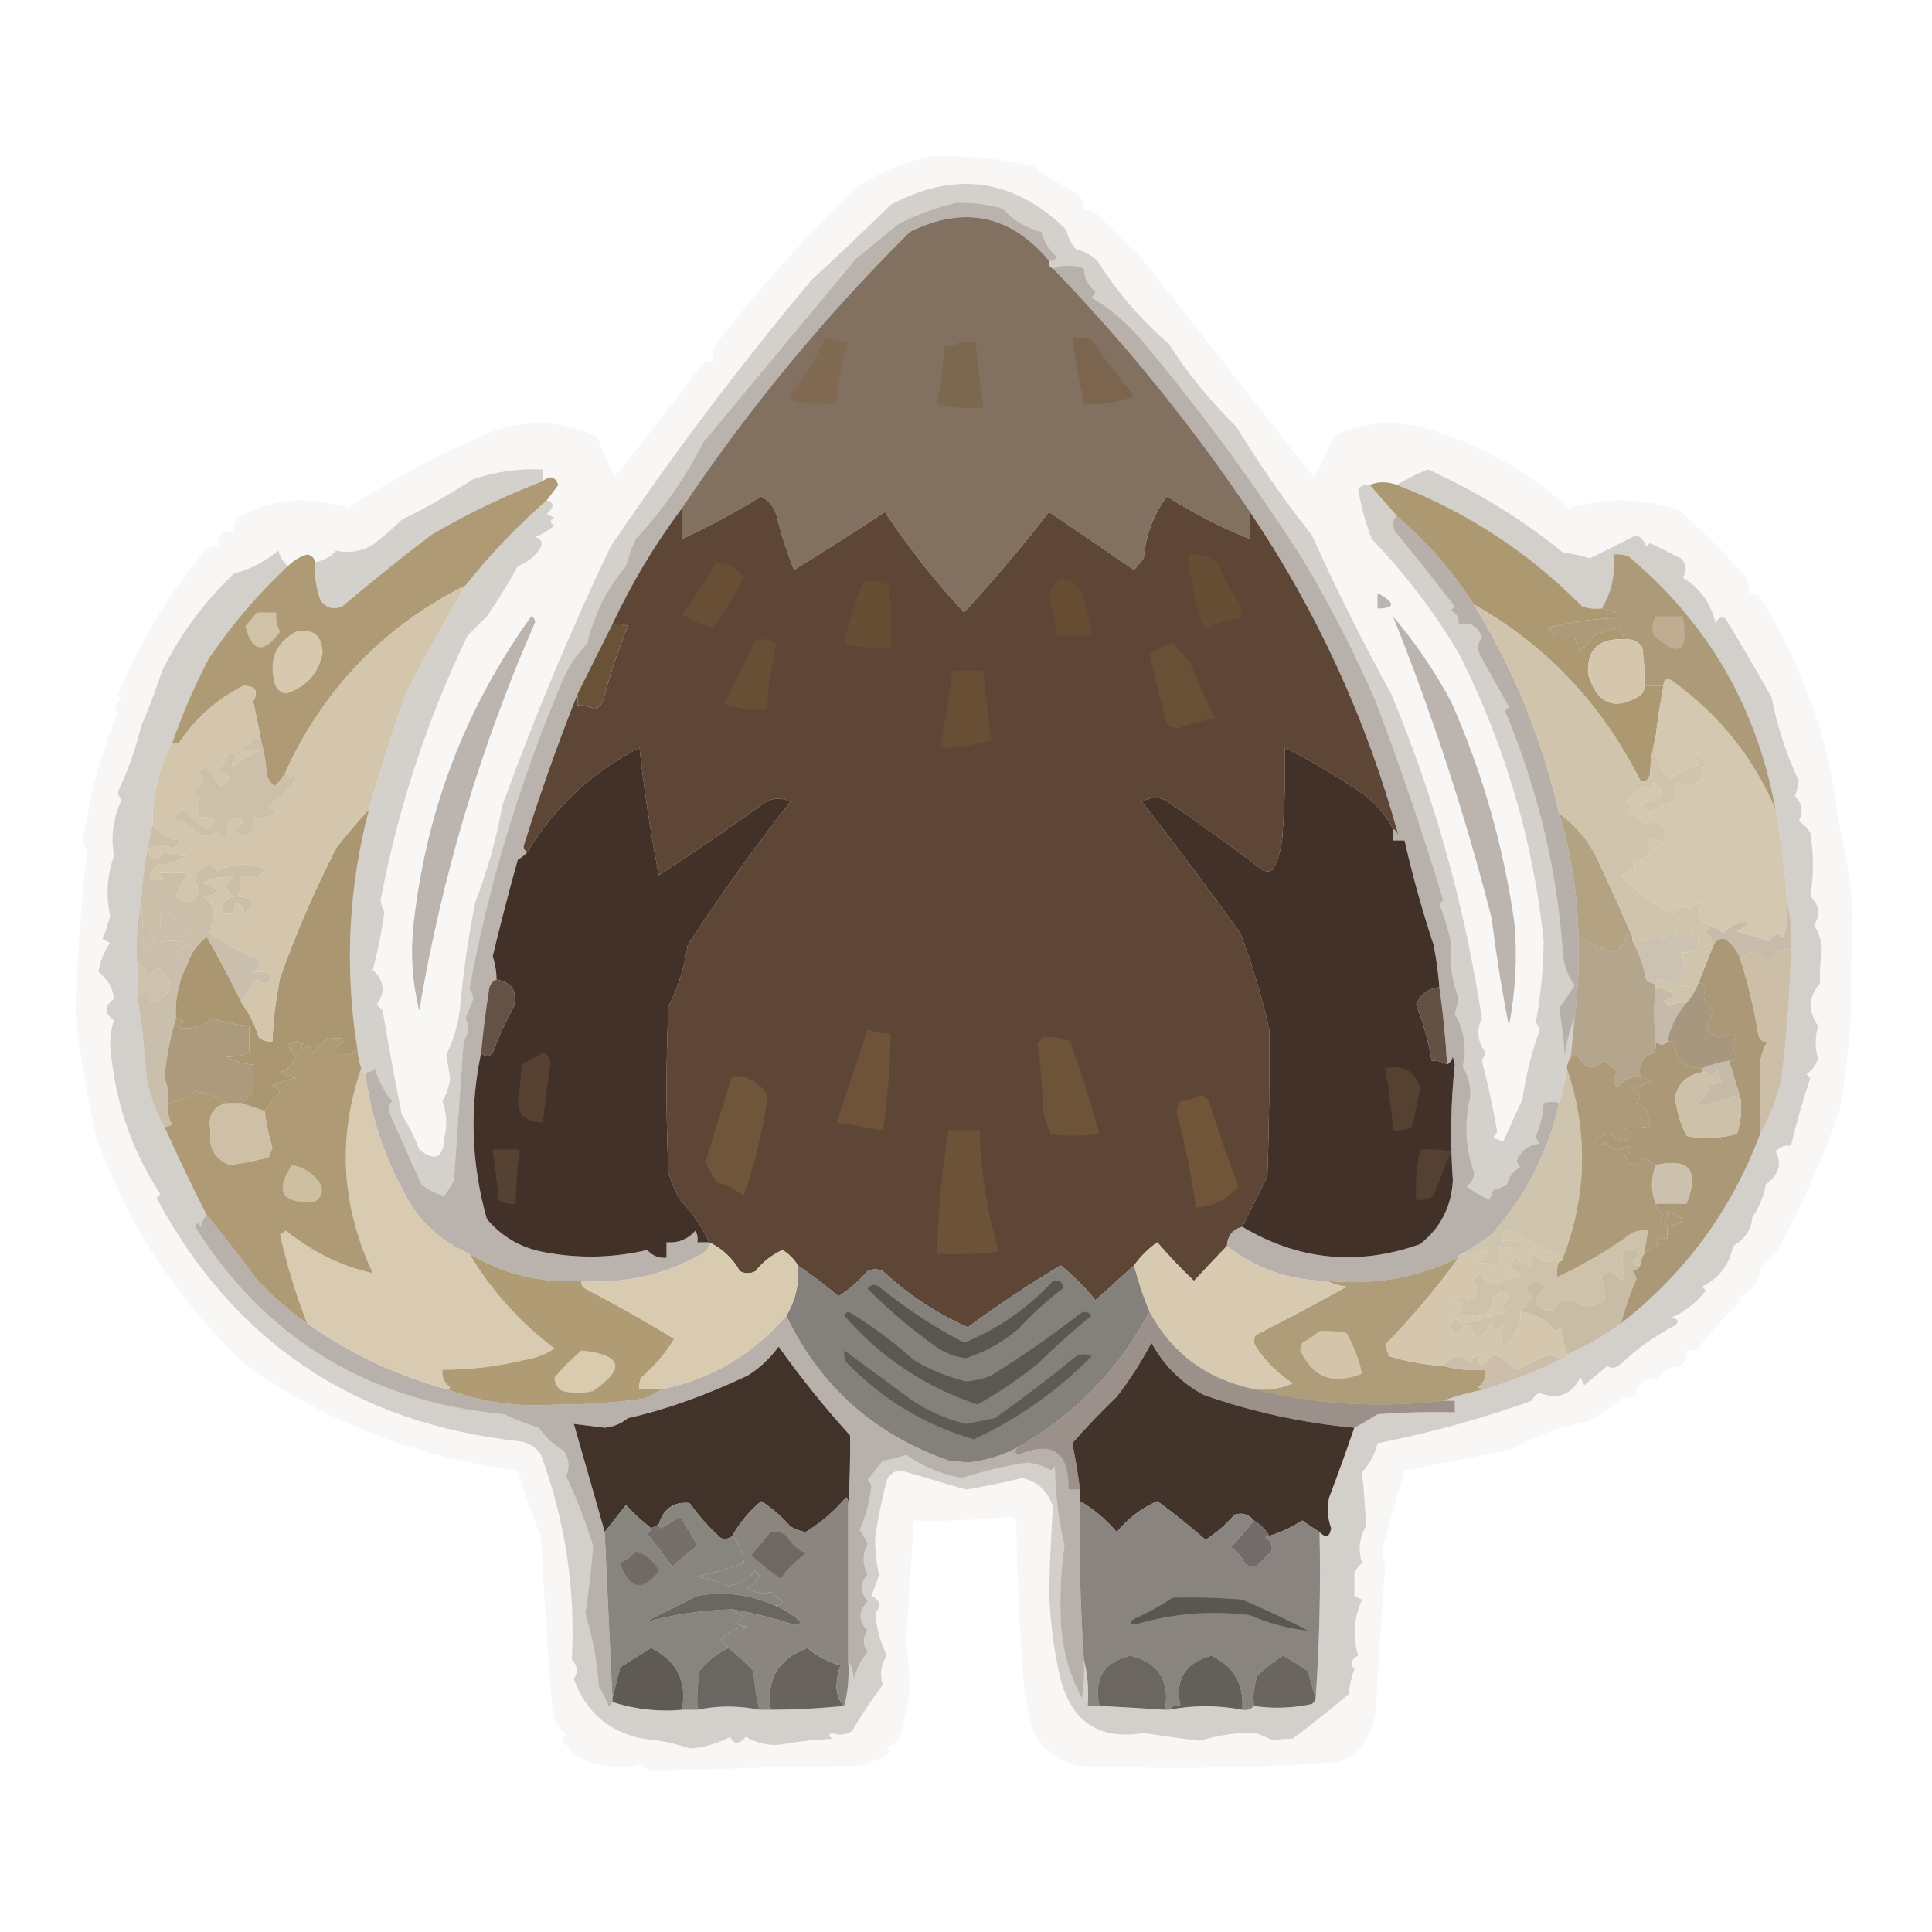<?xml version="1.0" encoding="UTF-8"?>
<!DOCTYPE svg PUBLIC "-//W3C//DTD SVG 1.1//EN" "http://www.w3.org/Graphics/SVG/1.1/DTD/svg11.dtd">
<svg xmlns="http://www.w3.org/2000/svg" version="1.1" width="500px" height="500px" style="shape-rendering:geometricPrecision; text-rendering:geometricPrecision; image-rendering:optimizeQuality; fill-rule:evenodd; clip-rule:evenodd" xmlns:xlink="http://www.w3.org/1999/xlink">
<g><path style="opacity:0.04" fill="#4e3a27" d="M 240.5,40.5 C 249.628,40.133 258.628,40.966 267.5,43C 270.876,45.694 274.543,48.027 278.5,50C 280.037,51.11 280.703,52.61 280.5,54.5C 281.552,54.35 282.552,54.517 283.5,55C 287.667,59.167 291.833,63.333 296,67.5C 310.675,86.173 325.341,104.84 340,123.5C 342.031,119.958 343.865,116.292 345.5,112.5C 353.291,109.155 361.291,108.655 369.5,111C 383.318,115.152 395.485,121.986 406,131.5C 415.791,128.678 425.291,128.844 434.5,132C 440.675,137.543 446.509,143.376 452,149.5C 452.49,150.793 452.657,152.127 452.5,153.5C 453.675,153.281 454.675,153.614 455.5,154.5C 466.798,172.951 473.465,191.784 475.5,211C 477.484,219.193 478.817,227.526 479.5,236C 479.156,244.325 478.989,253.158 479,262.5C 478.562,270.901 477.562,279.234 476,287.5C 471.575,300.347 466.075,312.681 459.5,324.5C 458.019,325.48 456.685,326.647 455.5,328C 455.755,331.258 453.755,333.925 449.5,336C 449.833,336.333 450.167,336.667 450.5,337C 446.429,340.601 442.762,344.601 439.5,349C 438.552,349.483 437.552,349.649 436.5,349.5C 436.688,351.103 436.188,352.437 435,353.5C 432.645,353.6 430.478,354.767 428.5,357C 425.099,356.734 423.433,358.234 423.5,361.5C 422.127,361.343 420.793,361.51 419.5,362C 416.855,364.431 413.855,366.431 410.5,368C 403.926,369.13 397.592,371.463 391.5,375C 382.158,376.945 372.825,378.778 363.5,380.5C 361.398,387.639 359.398,394.806 357.5,402C 358.108,403.231 358.441,404.564 358.5,406C 357.46,418.702 356.627,431.202 356,443.5C 355.474,446.883 354.141,449.883 352,452.5C 350.421,454.041 348.587,455.208 346.5,456C 324.217,457.624 301.884,457.957 279.5,457C 274.588,456.077 270.755,453.577 268,449.5C 266.528,445.277 265.528,440.943 265,436.5C 263.869,422.193 263.203,407.859 263,393.5C 262.586,393.043 262.086,392.709 261.5,392.5C 253.119,393.391 244.786,393.725 236.5,393.5C 235.844,404.03 235.178,414.53 234.5,425C 234.978,429.098 235.311,433.098 235.5,437C 234.944,441.23 234.11,445.397 233,449.5C 232.228,450.849 231.061,451.682 229.5,452C 230.458,453.147 230.125,454.147 228.5,455C 226.5,455.667 224.5,456.333 222.5,457C 204.635,457.186 186.802,457.686 169,458.5C 167.739,458.241 166.739,457.574 166,456.5C 160.084,458.199 154.251,457.366 148.5,454C 147.687,452.686 146.687,451.519 145.5,450.5C 145.709,449.914 146.043,449.414 146.5,449C 144.789,447.565 143.622,445.731 143,443.5C 141.798,428.185 140.798,412.852 140,397.5C 137.623,391.916 135.623,386.249 134,380.5C 108.559,377.334 85.393,368.5 64.5,354C 46.474,337.463 33.307,317.63 25,294.5C 22.487,283.623 20.653,272.79 19.5,262C 20.012,248.159 21.012,234.326 22.5,220.5C 22.013,219.554 21.68,218.554 21.5,217.5C 23.127,205.978 26.127,194.978 30.5,184.5C 29.332,183.094 29.665,181.928 31.5,181C 31.167,180.667 30.833,180.333 30.5,180C 36.05,166.263 43.55,153.763 53,142.5C 54.011,141.663 55.178,141.33 56.5,141.5C 56.167,138.5 57.5,137.167 60.5,137.5C 60.33,136.178 60.663,135.011 61.5,134C 66.712,130.922 72.378,129.422 78.5,129.5C 82.724,129.621 86.558,130.287 90,131.5C 101.525,123.994 113.692,117.494 126.5,112C 136.014,108.354 145.348,108.687 154.5,113C 155.926,116.545 157.426,120.045 159,123.5C 166.691,113.976 174.191,104.31 181.5,94.5C 182.325,93.614 183.325,93.281 184.5,93.5C 184.343,92.127 184.51,90.793 185,89.5C 196.192,74.721 208.692,60.887 222.5,48C 228.114,44.411 234.114,41.911 240.5,40.5 Z M 360.5,159.5 C 366.223,166.244 371.223,173.577 375.5,181.5C 383.708,199.97 389.208,219.304 392,239.5C 392.674,248.23 392.174,256.897 390.5,265.5C 388.741,256.591 387.241,247.258 386,237.5C 379.211,210.964 370.711,184.964 360.5,159.5 Z M 137.5,159.5 C 138.097,159.735 138.43,160.235 138.5,161C 124.373,193.22 114.373,226.72 108.5,261.5C 106.721,254.255 106.221,246.921 107,239.5C 110.224,209.969 120.39,183.303 137.5,159.5 Z M 356.5,153.5 C 361.195,156.025 361.195,157.358 356.5,157.5C 356.5,156.167 356.5,154.833 356.5,153.5 Z"/></g>
<g><path style="opacity:0.202" fill="#493424" d="M 354.5,125.5 C 356.833,128.167 359.167,130.833 361.5,133.5C 360.402,134.601 360.235,135.934 361,137.5C 366.276,143.87 371.443,150.37 376.5,157C 376.167,157.333 375.833,157.667 375.5,158C 376.973,158.71 377.64,159.876 377.5,161.5C 380.55,160.923 382.55,162.09 383.5,165C 382.446,166.388 382.28,167.888 383,169.5C 385.5,174 388,178.5 390.5,183C 390.167,183.333 389.833,183.667 389.5,184C 398.005,204.261 403.005,225.261 404.5,247C 404.75,249.974 405.75,252.641 407.5,255C 406.17,256.965 404.836,258.965 403.5,261C 404.239,265.127 404.739,269.294 405,273.5C 405.311,269.91 406.144,266.577 407.5,263.5C 407.167,266.833 406.833,270.167 406.5,273.5C 405.89,274.391 405.557,275.391 405.5,276.5C 405.142,279.689 404.475,282.689 403.5,285.5C 402.472,285.074 401.139,285.074 399.5,285.5C 399.353,288.443 398.687,291.276 397.5,294C 397.645,294.772 397.978,295.439 398.5,296C 395.568,296.295 393.568,297.795 392.5,300.5C 392.709,301.086 393.043,301.586 393.5,302C 391.68,302.979 390.513,304.479 390,306.5C 388.933,307.191 387.766,307.691 386.5,308C 386.07,308.92 385.736,309.753 385.5,310.5C 383.336,309.586 381.336,308.419 379.5,307C 380.804,306.196 381.471,305.029 381.5,303.5C 379.221,297.102 378.888,290.602 380.5,284C 380.665,281.083 379.998,278.417 378.5,276C 379.682,271.328 379.016,266.828 376.5,262.5C 376.833,261.167 377.167,259.833 377.5,258.5C 375.737,253.664 375.07,248.831 375.5,244C 374.818,240.58 373.818,237.246 372.5,234C 372.833,233.667 373.167,233.333 373.5,233C 368.213,215.47 362.38,198.303 356,181.5C 350.464,168.761 344.131,156.428 337,144.5C 324.39,124.83 310.39,105.83 295,87.5C 291.346,83.315 287.179,79.815 282.5,77C 282.957,76.586 283.291,76.086 283.5,75.5C 281.585,73.929 280.585,71.929 280.5,69.5C 277.672,68.503 275.005,68.503 272.5,69.5C 271.662,69.158 271.328,68.492 271.5,67.5C 272.376,67.631 273.043,67.297 273.5,66.5C 271.527,64.719 270.193,62.552 269.5,60C 265.499,59.004 262.166,57.004 259.5,54C 255.376,52.86 251.376,52.36 247.5,52.5C 242.353,53.667 237.353,55.5 232.5,58C 228.833,61 225.167,64 221.5,67C 208.311,82.852 195.145,98.685 182,114.5C 177.348,123.718 171.515,132.051 164.5,139.5C 163.515,141.772 162.681,144.105 162,146.5C 157.08,152.34 153.747,159.007 152,166.5C 148.905,169.692 146.572,173.359 145,177.5C 134.185,203.365 126.352,229.532 121.5,256C 122.059,256.725 122.392,257.558 122.5,258.5C 121.833,260.167 121.167,261.833 120.5,263.5C 121.473,265.464 121.306,267.464 120,269.5C 119.167,281.5 118.333,293.5 117.5,305.5C 116.757,306.908 115.923,308.241 115,309.5C 112.763,308.944 110.763,307.944 109,306.5C 106.332,300.488 103.666,294.488 101,288.5C 100.316,287.216 100.483,286.049 101.5,285C 99.438,282.486 97.938,279.653 97,276.5C 96.329,277.252 95.496,277.586 94.5,277.5C 93.833,277.5 93.5,277.167 93.5,276.5C 92.962,274.883 92.629,273.216 92.5,271.5C 89.149,250.624 90.149,229.958 95.5,209.5C 98.352,199.441 101.519,189.441 105,179.5C 109.909,170.015 115.075,160.682 120.5,151.5C 126.826,143.508 133.826,136.175 141.5,129.5C 143.49,129.993 143.49,131.16 141.5,133C 142.167,133.333 142.833,133.667 143.5,134C 142.167,134.667 142.167,135.333 143.5,136C 141.999,137.252 140.332,138.252 138.5,139C 139.956,139.423 140.456,140.256 140,141.5C 138.59,143.884 136.59,145.55 134,146.5C 131.545,151.028 128.878,155.362 126,159.5C 124.333,161.167 122.667,162.833 121,164.5C 110.496,186.358 102.996,209.192 98.5,233C 98.585,234.107 98.919,235.107 99.5,236C 98.79,241.051 97.79,246.051 96.5,251C 99.47,253.828 99.803,256.828 97.5,260C 98,260.5 98.5,261 99,261.5C 100.597,270.814 102.264,279.814 104,288.5C 105.804,291.325 107.304,294.325 108.5,297.5C 112.562,300.72 114.729,299.72 115,294.5C 115.784,291.24 115.617,288.073 114.5,285C 115.459,283.293 116.125,281.459 116.5,279.5C 116.242,277.37 115.909,275.204 115.5,273C 117.245,269.434 118.411,265.601 119,261.5C 119.814,252.095 121.147,242.762 123,233.5C 126.104,225.505 128.437,217.171 130,208.5C 138.381,185.334 147.715,163 158,141.5C 174.103,117.653 191.437,94.653 210,72.5C 216.946,66.098 223.779,59.598 230.5,53C 247.268,44.058 262.435,46.225 276,59.5C 276.36,61.421 277.194,63.088 278.5,64.5C 280.614,65.034 282.448,66.034 284,67.5C 289.14,75.633 295.307,82.8 302.5,89C 307.166,96.412 312.999,103.579 320,110.5C 325.978,120.292 332.478,129.625 339.5,138.5C 345.806,152.445 352.639,166.112 360,179.5C 371.179,206.172 379.012,234.172 383.5,263.5C 382.044,266.683 382.377,269.683 384.5,272.5C 384.167,273.167 383.833,273.833 383.5,274.5C 385.086,280.611 386.42,286.778 387.5,293C 387.043,293.414 386.709,293.914 386.5,294.5C 387.247,294.736 388.08,295.07 389,295.5C 390.619,291.859 392.286,288.193 394,284.5C 394.874,278.338 396.374,272.338 398.5,266.5C 398.167,265.833 397.833,265.167 397.5,264.5C 398.77,257.469 399.437,250.469 399.5,243.5C 396.794,217.55 389.461,192.717 377.5,169C 371.113,158.285 363.613,148.452 355,139.5C 353.296,134.997 352.129,130.663 351.5,126.5C 352.325,125.614 353.325,125.281 354.5,125.5 Z M 360.5,159.5 C 370.711,184.964 379.211,210.964 386,237.5C 387.241,247.258 388.741,256.591 390.5,265.5C 392.174,256.897 392.674,248.23 392,239.5C 389.208,219.304 383.708,199.97 375.5,181.5C 371.223,173.577 366.223,166.244 360.5,159.5 Z M 137.5,159.5 C 120.39,183.303 110.224,209.969 107,239.5C 106.221,246.921 106.721,254.255 108.5,261.5C 114.373,226.72 124.373,193.22 138.5,161C 138.43,160.235 138.097,159.735 137.5,159.5 Z M 356.5,153.5 C 356.5,154.833 356.5,156.167 356.5,157.5C 361.195,157.358 361.195,156.025 356.5,153.5 Z"/></g>
<g><path style="opacity:0.339" fill="#422c20" d="M 271.5,67.5 C 261.501,55.6 249.501,53.1 235.5,60C 213.416,81.91 193.749,105.743 176.5,131.5C 169.482,140.866 163.482,150.866 158.5,161.5C 155.516,167.469 152.516,173.469 149.5,179.5C 144.371,192.379 139.705,205.546 135.5,219C 135.57,219.765 135.903,220.265 136.5,220.5C 135.828,221.267 134.995,221.934 134,222.5C 131.677,230.79 129.511,239.124 127.5,247.5C 128.156,249.453 128.489,251.453 128.5,253.5C 127.307,253.97 126.64,254.97 126.5,256.5C 125.668,261.821 125.002,267.154 124.5,272.5C 121.467,286.97 121.967,301.303 126,315.5C 129.862,320.036 134.695,322.869 140.5,324C 149.584,325.767 158.584,325.601 167.5,323.5C 168.842,325.005 170.508,325.672 172.5,325.5C 172.5,324.167 172.5,322.833 172.5,321.5C 175.505,321.747 178.005,320.747 180,318.5C 180.483,319.448 180.649,320.448 180.5,321.5C 181.5,321.5 182.5,321.5 183.5,321.5C 183.586,322.496 183.252,323.329 182.5,324C 172.671,329.809 162.004,332.309 150.5,331.5C 140.042,332.135 130.376,329.802 121.5,324.5C 113.551,321.051 107.717,315.384 104,307.5C 98.98,298.089 95.814,288.089 94.5,277.5C 95.496,277.586 96.329,277.252 97,276.5C 97.938,279.653 99.438,282.486 101.5,285C 100.483,286.049 100.316,287.216 101,288.5C 103.666,294.488 106.332,300.488 109,306.5C 110.763,307.944 112.763,308.944 115,309.5C 115.923,308.241 116.757,306.908 117.5,305.5C 118.333,293.5 119.167,281.5 120,269.5C 121.306,267.464 121.473,265.464 120.5,263.5C 121.167,261.833 121.833,260.167 122.5,258.5C 122.392,257.558 122.059,256.725 121.5,256C 126.352,229.532 134.185,203.365 145,177.5C 146.572,173.359 148.905,169.692 152,166.5C 153.747,159.007 157.08,152.34 162,146.5C 162.681,144.105 163.515,141.772 164.5,139.5C 171.515,132.051 177.348,123.718 182,114.5C 195.145,98.685 208.311,82.852 221.5,67C 225.167,64 228.833,61 232.5,58C 237.353,55.5 242.353,53.667 247.5,52.5C 251.376,52.36 255.376,52.86 259.5,54C 262.166,57.004 265.499,59.004 269.5,60C 270.193,62.552 271.527,64.719 273.5,66.5C 273.043,67.297 272.376,67.631 271.5,67.5 Z"/></g>
<g><path style="opacity:0.831" fill="#6a5644" d="M 271.5,67.5 C 271.328,68.492 271.662,69.158 272.5,69.5C 291.365,89.027 308.365,110.027 323.5,132.5C 323.5,134.833 323.5,137.167 323.5,139.5C 316.054,136.526 308.887,132.86 302,128.5C 298.516,133.176 296.516,138.509 296,144.5C 295.167,145.5 294.333,146.5 293.5,147.5C 286.167,142.5 278.833,137.5 271.5,132.5C 264.513,141.485 257.179,150.152 249.5,158.5C 241.945,150.382 235.111,141.715 229,132.5C 221.284,137.612 213.451,142.612 205.5,147.5C 203.692,142.999 202.192,138.332 201,133.5C 200.359,131.187 199.026,129.52 197,128.5C 190.324,132.586 183.491,136.253 176.5,139.5C 176.5,136.833 176.5,134.167 176.5,131.5C 193.749,105.743 213.416,81.91 235.5,60C 249.501,53.1 261.501,55.6 271.5,67.5 Z"/></g>
<g><path style="opacity:0.976" fill="#816a52" d="M 213.5,87.5 C 215.5,87.833 217.5,88.167 219.5,88.5C 217.885,93.725 216.885,99.059 216.5,104.5C 212.818,104.665 209.152,104.499 205.5,104C 204.978,103.439 204.645,102.772 204.5,102C 208.132,97.54 211.132,92.707 213.5,87.5 Z"/></g>
<g><path style="opacity:0.851" fill="#7a634c" d="M 277.5,87.5 C 279.199,87.34 280.866,87.507 282.5,88C 285.975,92.975 289.641,97.809 293.5,102.5C 289.345,104.185 285.012,104.851 280.5,104.5C 279.372,98.859 278.372,93.192 277.5,87.5 Z"/></g>
<g><path style="opacity:0.904" fill="#7c664e" d="M 248.5,88.5 C 249.833,88.5 251.167,88.5 252.5,88.5C 253.021,94.19 253.688,99.856 254.5,105.5C 250.445,105.824 246.445,105.491 242.5,104.5C 243.458,99.55 244.124,94.55 244.5,89.5C 246.099,89.768 247.432,89.434 248.5,88.5 Z"/></g>
<g><path style="opacity:0.201" fill="#463223" d="M 140.5,124.5 C 130.463,128.352 120.796,133.018 111.5,138.5C 103.689,144.477 96.022,150.644 88.5,157C 86.299,157.825 84.466,157.325 83,155.5C 81.801,152.274 81.301,148.941 81.5,145.5C 83.661,145.174 85.494,144.174 87,142.5C 90.231,143.246 93.397,142.746 96.5,141C 99.102,138.978 101.602,136.812 104,134.5C 110.047,131.539 116.213,128.039 122.5,124C 128.341,122.049 134.341,121.216 140.5,121.5C 140.5,122.5 140.5,123.5 140.5,124.5 Z"/></g>
<g><path style="opacity:0.976" fill="#5a4232" d="M 323.5,132.5 C 340.886,158.281 353.72,186.281 362,216.5C 361.722,215.584 361.222,214.918 360.5,214.5C 358.757,211.25 356.423,208.416 353.5,206C 346.731,201.289 339.731,197.122 332.5,193.5C 332.666,200.508 332.5,207.508 332,214.5C 331.934,218.233 331.101,221.733 329.5,225C 328.5,225.667 327.5,225.667 326.5,225C 318.343,218.755 310.01,212.755 301.5,207C 299.421,206.192 297.421,206.359 295.5,207.5C 304.243,218.654 312.743,229.988 321,241.5C 324.082,249.662 326.582,257.995 328.5,266.5C 328.598,279.01 328.432,291.677 328,304.5C 325.807,308.886 323.64,313.22 321.5,317.5C 319.003,318.129 317.67,319.796 317.5,322.5C 314.683,325.426 311.849,328.426 309,331.5C 305.623,328.292 302.456,324.958 299.5,321.5C 297.146,323.188 295.146,325.188 293.5,327.5C 290.187,330.478 286.853,333.478 283.5,336.5C 280.833,333.167 277.833,330.167 274.5,327.5C 266.228,332.441 258.228,337.774 250.5,343.5C 242.343,339.921 235.01,335.088 228.5,329C 227.167,328.333 225.833,328.333 224.5,329C 222.284,331.553 219.784,333.72 217,335.5C 213.634,332.632 210.134,329.965 206.5,327.5C 205.521,325.855 204.188,324.521 202.5,323.5C 199.736,324.761 197.403,326.595 195.5,329C 194.167,329.667 192.833,329.667 191.5,329C 189.579,325.612 186.913,323.112 183.5,321.5C 181.678,317.487 179.178,313.82 176,310.5C 174.725,308.283 173.725,305.949 173,303.5C 172.333,289.167 172.333,274.833 173,260.5C 175.544,255.452 177.211,250.119 178,244.5C 186.343,231.814 195.176,219.481 204.5,207.5C 202.102,206.276 199.769,206.442 197.5,208C 188.565,214.465 179.565,220.632 170.5,226.5C 168.375,215.591 166.708,204.591 165.5,193.5C 153.224,199.778 143.558,208.778 136.5,220.5C 135.903,220.265 135.57,219.765 135.5,219C 139.705,205.546 144.371,192.379 149.5,179.5C 149.5,180.5 149.5,181.5 149.5,182.5C 151.06,182.519 152.56,182.852 154,183.5C 154.945,183.095 155.612,182.428 156,181.5C 157.778,174.799 159.944,168.299 162.5,162C 161.207,161.51 159.873,161.343 158.5,161.5C 163.482,150.866 169.482,140.866 176.5,131.5C 176.5,134.167 176.5,136.833 176.5,139.5C 183.491,136.253 190.324,132.586 197,128.5C 199.026,129.52 200.359,131.187 201,133.5C 202.192,138.332 203.692,142.999 205.5,147.5C 213.451,142.612 221.284,137.612 229,132.5C 235.111,141.715 241.945,150.382 249.5,158.5C 257.179,150.152 264.513,141.485 271.5,132.5C 278.833,137.5 286.167,142.5 293.5,147.5C 294.333,146.5 295.167,145.5 296,144.5C 296.516,138.509 298.516,133.176 302,128.5C 308.887,132.86 316.054,136.526 323.5,139.5C 323.5,137.167 323.5,134.833 323.5,132.5 Z"/></g>
<g><path style="opacity:0.35" fill="#422c20" d="M 272.5,69.5 C 275.005,68.503 277.672,68.503 280.5,69.5C 280.585,71.929 281.585,73.929 283.5,75.5C 283.291,76.086 282.957,76.586 282.5,77C 287.179,79.815 291.346,83.315 295,87.5C 310.39,105.83 324.39,124.83 337,144.5C 344.131,156.428 350.464,168.761 356,181.5C 362.38,198.303 368.213,215.47 373.5,233C 373.167,233.333 372.833,233.667 372.5,234C 373.818,237.246 374.818,240.58 375.5,244C 375.07,248.831 375.737,253.664 377.5,258.5C 377.167,259.833 376.833,261.167 376.5,262.5C 379.016,266.828 379.682,271.328 378.5,276C 379.998,278.417 380.665,281.083 380.5,284C 378.888,290.602 379.221,297.102 381.5,303.5C 381.471,305.029 380.804,306.196 379.5,307C 381.336,308.419 383.336,309.586 385.5,310.5C 385.736,309.753 386.07,308.92 386.5,308C 387.766,307.691 388.933,307.191 390,306.5C 390.513,304.479 391.68,302.979 393.5,302C 393.043,301.586 392.709,301.086 392.5,300.5C 393.568,297.795 395.568,296.295 398.5,296C 397.978,295.439 397.645,294.772 397.5,294C 398.687,291.276 399.353,288.443 399.5,285.5C 401.139,285.074 402.472,285.074 403.5,285.5C 400.529,298.61 394.529,310.11 385.5,320C 383.102,321.524 380.769,323.024 378.5,324.5C 377.833,324.5 377.5,324.833 377.5,325.5C 366.767,330.681 355.433,332.681 343.5,331.5C 333.764,331.394 325.098,328.394 317.5,322.5C 317.67,319.796 319.003,318.129 321.5,317.5C 336.077,326.193 351.41,327.693 367.5,322C 372.789,317.821 375.623,312.321 376,305.5C 375.287,295.32 375.454,285.32 376.5,275.5C 376.333,274.833 376.167,274.167 376,273.5C 375.722,274.416 375.222,275.082 374.5,275.5C 374.132,268.784 373.465,262.117 372.5,255.5C 372.219,251.812 371.719,248.145 371,244.5C 368.051,235.567 365.551,226.567 363.5,217.5C 362.5,217.5 361.5,217.5 360.5,217.5C 360.5,216.5 360.5,215.5 360.5,214.5C 361.222,214.918 361.722,215.584 362,216.5C 353.72,186.281 340.886,158.281 323.5,132.5C 308.365,110.027 291.365,89.027 272.5,69.5 Z"/></g>
<g><path style="opacity:0.977" fill="#ab9770" d="M 361.5,125.5 C 379.696,132.507 395.696,143.007 409.5,157C 411.134,157.494 412.801,157.66 414.5,157.5C 416.179,157.892 417.846,158.392 419.5,159C 419.167,159.333 418.833,159.667 418.5,160C 412.373,160.098 406.373,160.931 400.5,162.5C 401.025,163.192 401.692,163.692 402.5,164C 402.167,164.333 401.833,164.667 401.5,165C 403.5,165 405.5,165 407.5,165C 407.982,166.008 408.148,167.175 408,168.5C 409.972,167.695 411.472,166.361 412.5,164.5C 414.5,163.833 416.5,163.167 418.5,162.5C 419.425,163.357 420.092,164.357 420.5,165.5C 413.786,165.05 410.62,168.05 411,174.5C 413.333,182.233 417.833,184.066 424.5,180C 425.252,179.329 425.586,178.496 425.5,177.5C 427.167,177.5 428.833,177.5 430.5,177.5C 429.69,181.776 429.023,186.109 428.5,190.5C 427.679,193.641 427.179,196.975 427,200.5C 426.577,201.956 425.744,202.456 424.5,202C 414.452,182.136 400.119,166.969 381.5,156.5C 375.994,147.817 369.327,140.151 361.5,133.5C 359.167,130.833 356.833,128.167 354.5,125.5C 356.662,124.583 358.995,124.583 361.5,125.5 Z"/></g>
<g><path style="opacity:0.955" fill="#ab9770" d="M 141.5,129.5 C 133.826,136.175 126.826,143.508 120.5,151.5C 99.802,161.865 84.469,177.532 74.5,198.5C 73.792,200.378 72.626,202.045 71,203.5C 70.085,202.672 69.419,201.672 69,200.5C 68.82,197.305 68.32,194.305 67.5,191.5C 66.926,188.154 66.26,184.821 65.5,181.5C 67.003,178.849 66.17,177.516 63,177.5C 56.308,180.851 50.808,185.684 46.5,192C 45.906,192.464 45.239,192.631 44.5,192.5C 47.114,184.979 50.281,177.646 54,170.5C 59.919,161.745 66.753,153.745 74.5,146.5C 75.911,145.092 77.578,144.092 79.5,143.5C 80.713,143.747 81.38,144.414 81.5,145.5C 81.301,148.941 81.801,152.274 83,155.5C 84.466,157.325 86.299,157.825 88.5,157C 96.022,150.644 103.689,144.477 111.5,138.5C 120.796,133.018 130.463,128.352 140.5,124.5C 142.342,122.966 143.675,123.3 144.5,125.5C 143.476,126.852 142.476,128.185 141.5,129.5 Z"/></g>
<g><path style="opacity:0.359" fill="#452f22" d="M 361.5,133.5 C 369.327,140.151 375.994,147.817 381.5,156.5C 391.758,173.266 399.091,191.266 403.5,210.5C 406.637,220.923 408.303,231.59 408.5,242.5C 408.72,249.543 408.386,256.543 407.5,263.5C 406.144,266.577 405.311,269.91 405,273.5C 404.739,269.294 404.239,265.127 403.5,261C 404.836,258.965 406.17,256.965 407.5,255C 405.75,252.641 404.75,249.974 404.5,247C 403.005,225.261 398.005,204.261 389.5,184C 389.833,183.667 390.167,183.333 390.5,183C 388,178.5 385.5,174 383,169.5C 382.28,167.888 382.446,166.388 383.5,165C 382.55,162.09 380.55,160.923 377.5,161.5C 377.64,159.876 376.973,158.71 375.5,158C 375.833,157.667 376.167,157.333 376.5,157C 371.443,150.37 366.276,143.87 361,137.5C 360.235,135.934 360.402,134.601 361.5,133.5 Z"/></g>
<g><path style="opacity:0.204" fill="#483323" d="M 74.5,146.5 C 66.753,153.745 59.919,161.745 54,170.5C 50.281,177.646 47.114,184.979 44.5,192.5C 40.986,199.045 39.319,206.045 39.5,213.5C 37.892,219.94 36.892,226.607 36.5,233.5C 35.512,238.64 35.179,243.974 35.5,249.5C 35.5,252.167 35.5,254.833 35.5,257.5C 36.658,264.744 37.492,272.078 38,279.5C 38.899,283.793 40.399,287.793 42.5,291.5C 45.973,299.248 49.639,306.914 53.5,314.5C 52.732,315.263 52.232,316.263 52,317.5C 51.346,316.304 50.846,316.304 50.5,317.5C 68.772,346.512 95.438,362.679 130.5,366C 133.234,367.338 136.234,368.505 139.5,369.5C 141.19,372.024 143.357,374.024 146,375.5C 147.309,377.686 147.476,379.853 146.5,382C 149.207,387.775 151.54,393.775 153.5,400C 153.094,405.708 152.427,411.541 151.5,417.5C 153.362,423.701 154.529,430.035 155,436.5C 155.98,438.059 156.813,439.726 157.5,441.5C 158.107,441.376 158.44,441.043 158.5,440.5C 164.428,442.396 170.428,443.063 176.5,442.5C 177.833,442.5 179.167,442.5 180.5,442.5C 185.817,441.384 191.151,441.384 196.5,442.5C 197.5,442.5 198.5,442.5 199.5,442.5C 205.919,442.461 212.252,442.128 218.5,441.5C 219.483,437.702 219.817,433.702 219.5,429.5C 220.302,430.952 220.802,432.618 221,434.5C 221.637,431.893 222.804,429.56 224.5,427.5C 223.233,425.629 223.233,423.796 224.5,422C 222.076,419.446 222.076,416.946 224.5,414.5C 222.542,411.863 222.542,409.529 224.5,407.5C 223.167,404.833 223.167,402.167 224.5,399.5C 223.963,398.259 223.296,397.092 222.5,396C 224.058,392.323 225.058,388.489 225.5,384.5C 225.291,383.914 224.957,383.414 224.5,383C 225.833,381.333 227.167,379.667 228.5,378C 230.556,377.689 232.556,377.189 234.5,376.5C 238.888,379.574 243.721,381.574 249,382.5C 254.506,380.697 260.173,379.363 266,378.5C 268.151,378.773 270.151,379.439 272,380.5C 272.333,380.167 272.667,379.833 273,379.5C 273.1,386.412 273.933,393.245 275.5,400C 274.63,406.111 274.296,412.111 274.5,418C 274.603,425.669 276.437,432.836 280,439.5C 280.498,436.183 280.665,432.85 280.5,429.5C 281.483,433.298 281.817,437.298 281.5,441.5C 282.5,441.5 283.5,441.5 284.5,441.5C 290.033,441.775 295.699,442.109 301.5,442.5C 301.833,442.5 302.167,442.5 302.5,442.5C 308.827,441.276 315.16,441.276 321.5,442.5C 322.791,442.737 323.791,442.404 324.5,441.5C 329.459,442.262 334.459,442.095 339.5,441C 340.056,440.617 340.389,440.117 340.5,439.5C 341.482,425.245 341.816,410.912 341.5,396.5C 343.124,398.137 344.124,397.803 344.5,395.5C 343.56,392.868 343.393,390.202 344,387.5C 346.303,381.413 348.47,375.413 350.5,369.5C 352.519,368.434 354.519,367.268 356.5,366C 363.158,365.5 369.825,365.334 376.5,365.5C 376.5,364.5 376.5,363.5 376.5,362.5C 375.5,362.5 374.5,362.5 373.5,362.5C 377.102,361.225 380.769,360.225 384.5,359.5C 391.49,357.328 398.156,354.661 404.5,351.5C 405.167,351.5 405.5,351.167 405.5,350.5C 410.465,348.351 415.132,345.684 419.5,342.5C 436.125,329.545 448.125,313.211 455.5,293.5C 458.002,289.141 459.836,284.474 461,279.5C 462.43,268.206 463.263,256.872 463.5,245.5C 463.817,241.298 463.483,237.298 462.5,233.5C 461.979,225.429 460.979,217.429 459.5,209.5C 454.692,183.043 442.025,161.209 421.5,144C 420.207,143.51 418.873,143.343 417.5,143.5C 418.09,148.6 417.09,153.267 414.5,157.5C 412.801,157.66 411.134,157.494 409.5,157C 395.696,143.007 379.696,132.507 361.5,125.5C 363.975,123.994 366.642,122.661 369.5,121.5C 382.106,127.136 393.773,134.303 404.5,143C 406.891,143.287 409.224,143.787 411.5,144.5C 415.5,142.5 419.5,140.5 423.5,138.5C 424.799,139.09 425.632,140.09 426,141.5C 426.333,141.167 426.667,140.833 427,140.5C 429.667,141.833 432.333,143.167 435,144.5C 436.495,146.11 436.661,147.776 435.5,149.5C 440.028,152.195 442.861,156.195 444,161.5C 444.423,160.044 445.256,159.544 446.5,160C 450.583,166.702 454.583,173.535 458.5,180.5C 459.958,188.04 462.292,195.206 465.5,202C 465.384,203.268 465.051,204.602 464.5,206C 466.442,207.972 466.776,210.139 465.5,212.5C 466.737,213.281 467.737,214.281 468.5,215.5C 469.42,221.087 469.42,226.587 468.5,232C 470.83,234.173 471.163,236.673 469.5,239.5C 470.636,241.318 471.303,243.318 471.5,245.5C 471.078,248.369 470.911,251.369 471,254.5C 468.023,257.953 467.856,261.619 470.5,265.5C 469.704,268.427 469.704,271.26 470.5,274C 469.939,275.676 468.939,277.009 467.5,278C 467.833,278.333 468.167,278.667 468.5,279C 466.565,284.764 464.898,290.597 463.5,296.5C 461.897,296.312 460.563,296.812 459.5,298C 461.251,301.138 460.418,303.972 457,306.5C 456.457,309.607 455.291,312.44 453.5,315C 453.336,318.087 451.669,320.587 448.5,322.5C 447.564,327.275 444.898,330.775 440.5,333C 440.833,333.333 441.167,333.667 441.5,334C 439.072,337.098 436.072,339.431 432.5,341C 434.301,341.317 434.634,341.984 433.5,343C 427.983,345.957 423.317,349.29 419.5,353C 418.24,354.113 417.073,354.28 416,353.5C 414,355.167 412,356.833 410,358.5C 409.667,357.833 409.333,357.167 409,356.5C 406.686,360.986 403.186,362.319 398.5,360.5C 397.5,360.833 396.833,361.5 396.5,362.5C 383.404,367.183 370.07,370.85 356.5,373.5C 355.874,376.315 354.54,378.815 352.5,381C 352.978,385.611 353.311,390.277 353.5,395C 351.76,398.09 351.426,401.257 352.5,404.5C 351.689,405.216 351.022,406.05 350.5,407C 350.525,408.988 350.525,410.988 350.5,413C 351.167,413.333 351.833,413.667 352.5,414C 350.348,418.691 350.015,423.524 351.5,428.5C 349.665,429.428 349.332,430.594 350.5,432C 349.736,434.069 349.236,436.236 349,438.5C 344.307,442.44 339.474,446.273 334.5,450C 332.687,449.954 331.021,450.12 329.5,450.5C 328.059,449.696 326.559,449.029 325,448.5C 320.182,448.36 315.349,449.026 310.5,450.5C 305.611,449.914 300.777,449.248 296,448.5C 283.919,450.493 276.585,445.16 274,432.5C 272.567,425.737 271.734,418.904 271.5,412C 271.68,404.727 272.014,397.393 272.5,390C 271.253,385.918 268.586,383.418 264.5,382.5C 259.672,383.705 254.838,384.705 250,385.5C 244.388,383.836 238.721,382.169 233,380.5C 231.379,380.725 230.212,381.558 229.5,383C 228.212,388.029 227.212,393.029 226.5,398C 226.44,401.305 226.773,404.472 227.5,407.5C 226.907,409.382 226.24,411.215 225.5,413C 227.8,414.113 228.133,415.613 226.5,417.5C 226.86,421.412 227.86,425.079 229.5,428.5C 227.934,430.962 227.601,433.462 228.5,436C 225.573,439.862 222.907,443.862 220.5,448C 218.731,449.019 217.064,449.186 215.5,448.5C 214.304,448.846 214.304,449.346 215.5,450C 210.914,450.197 206.414,450.697 202,451.5C 199,451.84 196,451.173 193,449.5C 191.209,451.513 189.875,451.513 189,449.5C 185.446,451.309 181.946,452.309 178.5,452.5C 174.61,451.158 170.61,450.325 166.5,450C 157.568,448.235 151.568,443.068 148.5,434.5C 149.661,432.776 149.495,431.11 148,429.5C 148.963,411.236 146.296,393.57 140,376.5C 138.681,374.513 136.848,373.346 134.5,373C 91.906,368.398 60.572,347.398 40.5,310C 40.833,309.667 41.167,309.333 41.5,309C 33.798,297.22 29.465,284.22 28.5,270C 28.536,267.906 28.869,265.906 29.5,264C 26.921,262.271 26.921,260.438 29.5,258.5C 29.292,255.882 27.959,253.549 25.5,251.5C 25.946,248.724 26.946,246.224 28.5,244C 27.833,243.667 27.167,243.333 26.5,243C 27.316,241.077 27.983,239.077 28.5,237C 27.355,231.805 27.689,226.638 29.5,221.5C 28.619,216.498 29.286,211.665 31.5,207C 30.978,206.439 30.645,205.772 30.5,205C 33.195,199.232 35.195,193.566 36.5,188C 38.565,183.226 40.399,178.393 42,173.5C 46.716,164.056 52.883,155.723 60.5,148.5C 64.782,147.309 68.615,145.309 72,142.5C 72.48,144.133 73.313,145.466 74.5,146.5 Z M 360.5,159.5 C 370.711,184.964 379.211,210.964 386,237.5C 387.241,247.258 388.741,256.591 390.5,265.5C 392.174,256.897 392.674,248.23 392,239.5C 389.208,219.304 383.708,199.97 375.5,181.5C 371.223,173.577 366.223,166.244 360.5,159.5 Z M 137.5,159.5 C 120.39,183.303 110.224,209.969 107,239.5C 106.221,246.921 106.721,254.255 108.5,261.5C 114.373,226.72 124.373,193.22 138.5,161C 138.43,160.235 138.097,159.735 137.5,159.5 Z M 356.5,153.5 C 356.5,154.833 356.5,156.167 356.5,157.5C 361.195,157.358 361.195,156.025 356.5,153.5 Z"/></g>
<g><path style="opacity:0.349" fill="#432d21" d="M 53.5,314.5 C 57.803,319.647 61.97,324.98 66,330.5C 70.094,335.102 74.594,339.102 79.5,342.5C 90.482,350.251 102.482,355.918 115.5,359.5C 124.574,362.888 134.074,364.221 144,363.5C 151.54,363.515 159.04,363.015 166.5,362C 168.315,361.243 169.981,360.41 171.5,359.5C 184.313,356.761 194.979,350.428 203.5,340.5C 212.221,358.727 226.221,371.227 245.5,378C 247.167,378.167 248.833,378.333 250.5,378.5C 255.13,378.012 259.463,376.679 263.5,374.5C 262.537,375.363 262.537,376.03 263.5,376.5C 272.406,372.79 276.739,375.79 276.5,385.5C 277.5,385.5 278.5,385.5 279.5,385.5C 279.5,386.5 279.5,387.5 279.5,388.5C 279.24,402.196 279.573,415.863 280.5,429.5C 280.665,432.85 280.498,436.183 280,439.5C 276.437,432.836 274.603,425.669 274.5,418C 274.296,412.111 274.63,406.111 275.5,400C 273.933,393.245 273.1,386.412 273,379.5C 272.667,379.833 272.333,380.167 272,380.5C 270.151,379.439 268.151,378.773 266,378.5C 260.173,379.363 254.506,380.697 249,382.5C 243.721,381.574 238.888,379.574 234.5,376.5C 232.556,377.189 230.556,377.689 228.5,378C 227.167,379.667 225.833,381.333 224.5,383C 224.957,383.414 225.291,383.914 225.5,384.5C 225.058,388.489 224.058,392.323 222.5,396C 223.296,397.092 223.963,398.259 224.5,399.5C 223.167,402.167 223.167,404.833 224.5,407.5C 222.542,409.529 222.542,411.863 224.5,414.5C 222.076,416.946 222.076,419.446 224.5,422C 223.233,423.796 223.233,425.629 224.5,427.5C 222.804,429.56 221.637,431.893 221,434.5C 220.802,432.618 220.302,430.952 219.5,429.5C 219.5,416.167 219.5,402.833 219.5,389.5C 219.912,383.829 220.078,377.829 220,371.5C 213.343,364.163 207.177,356.497 201.5,348.5C 199.338,351.494 196.672,353.994 193.5,356C 182.173,361.307 171.839,364.974 162.5,367C 160.78,368.434 158.78,369.267 156.5,369.5C 153.824,369.163 151.157,368.83 148.5,368.5C 151.22,377.906 153.887,387.239 156.5,396.5C 157.151,410.932 157.818,425.265 158.5,439.5C 158.5,439.833 158.5,440.167 158.5,440.5C 158.44,441.043 158.107,441.376 157.5,441.5C 156.813,439.726 155.98,438.059 155,436.5C 154.529,430.035 153.362,423.701 151.5,417.5C 152.427,411.541 153.094,405.708 153.5,400C 151.54,393.775 149.207,387.775 146.5,382C 147.476,379.853 147.309,377.686 146,375.5C 143.357,374.024 141.19,372.024 139.5,369.5C 136.234,368.505 133.234,367.338 130.5,366C 95.438,362.679 68.772,346.512 50.5,317.5C 50.846,316.304 51.346,316.304 52,317.5C 52.232,316.263 52.732,315.263 53.5,314.5 Z"/></g>
<g><path style="opacity:0.937" fill="#aa9670" d="M 377.5,325.5 C 371.753,333.42 365.42,340.92 358.5,348C 358.833,349 359.167,350 359.5,351C 364.072,352.373 368.739,353.206 373.5,353.5C 376.962,354.482 380.629,354.815 384.5,354.5C 384.703,356.39 384.037,357.89 382.5,359C 383.094,359.464 383.761,359.631 384.5,359.5C 380.769,360.225 377.102,361.225 373.5,362.5C 356.831,364.479 340.498,363.479 324.5,359.5C 328.048,359.905 331.381,359.405 334.5,358C 330.667,355.5 327.5,352.333 325,348.5C 324.333,347.5 324.333,346.5 325,345.5C 332.913,341.461 340.746,337.294 348.5,333C 346.618,332.802 344.952,332.302 343.5,331.5C 355.433,332.681 366.767,330.681 377.5,325.5 Z"/></g>
<g><path style="opacity:0.792" fill="#c0b097" d="M 404.5,351.5 C 398.156,354.661 391.49,357.328 384.5,359.5C 383.761,359.631 383.094,359.464 382.5,359C 384.037,357.89 384.703,356.39 384.5,354.5C 380.629,354.815 376.962,354.482 373.5,353.5C 375.669,350.753 378.002,350.42 380.5,352.5C 381.258,351.189 382.258,350.689 383.5,351C 382.289,351.893 382.289,352.726 383.5,353.5C 384.519,352.313 385.686,351.313 387,350.5C 388.997,351.672 390.83,353.005 392.5,354.5C 395.232,353.017 398.065,351.684 401,350.5C 402.138,350.989 403.305,351.322 404.5,351.5 Z"/></g>
<g><path style="opacity:0.958" fill="#3b2b22" d="M 219.5,389.5 C 219.631,388.761 219.464,388.094 219,387.5C 215.915,391.093 212.415,394.093 208.5,396.5C 207.062,396.281 205.729,395.781 204.5,395C 202.284,392.447 199.784,390.28 197,388.5C 193.936,391.061 191.436,394.061 189.5,397.5C 188.577,398.303 187.577,398.47 186.5,398C 183.462,395.297 180.795,392.297 178.5,389C 174.415,388.562 171.748,390.395 170.5,394.5C 169.833,394.833 169.167,395.167 168.5,395.5C 166.177,393.678 164.011,391.678 162,389.5C 160.158,391.864 158.325,394.197 156.5,396.5C 153.887,387.239 151.22,377.906 148.5,368.5C 151.157,368.83 153.824,369.163 156.5,369.5C 158.78,369.267 160.78,368.434 162.5,367C 171.839,364.974 182.173,361.307 193.5,356C 196.672,353.994 199.338,351.494 201.5,348.5C 207.177,356.497 213.343,364.163 220,371.5C 220.078,377.829 219.912,383.829 219.5,389.5 Z"/></g>
<g><path style="opacity:0.961" fill="#d3c5ab" d="M 404.5,325.5 C 404.5,326.167 404.167,326.5 403.5,326.5C 400.921,326.917 398.754,326.25 397,324.5C 396.517,325.448 396.351,326.448 396.5,327.5C 394.857,327.52 393.524,326.853 392.5,325.5C 391.585,326.328 390.919,327.328 390.5,328.5C 391.529,328.296 392.529,328.796 393.5,330C 391.129,330.735 388.795,331.568 386.5,332.5C 384.866,332.032 383.7,331.032 383,329.5C 382.308,330.025 381.808,330.692 381.5,331.5C 382.803,333.589 382.303,335.256 380,336.5C 378.817,335.269 377.651,335.269 376.5,336.5C 377.441,336.489 378.108,336.989 378.5,338C 377.275,340.09 378.108,340.923 381,340.5C 383.617,340.873 385.45,339.873 386.5,337.5C 385.45,335.898 386.117,335.065 388.5,335C 388.167,334.667 387.833,334.333 387.5,334C 391.011,333.88 391.345,335.214 388.5,338C 388.957,338.414 389.291,338.914 389.5,339.5C 385.726,340.822 381.893,341.822 378,342.5C 376.844,341.007 376.01,341.174 375.5,343C 375.613,344.28 376.28,345.113 377.5,345.5C 379.042,341.665 380.542,341.998 382,346.5C 383.667,345.5 385,344.167 386,342.5C 386.691,344.891 387.691,344.891 389,342.5C 387.78,350.106 389.113,350.439 393,343.5C 393.49,342.207 393.657,340.873 393.5,339.5C 397.256,339.876 400.256,341.543 402.5,344.5C 403.086,344.291 403.586,343.957 404,343.5C 404.29,345.92 404.79,348.254 405.5,350.5C 405.5,351.167 405.167,351.5 404.5,351.5C 403.305,351.322 402.138,350.989 401,350.5C 398.065,351.684 395.232,353.017 392.5,354.5C 390.83,353.005 388.997,351.672 387,350.5C 385.686,351.313 384.519,352.313 383.5,353.5C 382.289,352.726 382.289,351.893 383.5,351C 382.258,350.689 381.258,351.189 380.5,352.5C 378.002,350.42 375.669,350.753 373.5,353.5C 368.739,353.206 364.072,352.373 359.5,351C 359.167,350 358.833,349 358.5,348C 365.42,340.92 371.753,333.42 377.5,325.5C 377.5,324.833 377.833,324.5 378.5,324.5C 381.044,324.896 383.211,324.229 385,322.5C 385.163,324.387 384.329,325.887 382.5,327C 383.935,326.689 385.268,326.855 386.5,327.5C 387.5,327.167 388.167,326.5 388.5,325.5C 387.674,324.549 387.508,323.549 388,322.5C 389.667,322.833 391.333,323.167 393,323.5C 393.5,323 394,322.5 394.5,322C 392.603,320.89 390.77,320.724 389,321.5C 388.388,319.763 389.054,318.763 391,318.5C 395.372,321.121 399.872,323.454 404.5,325.5 Z"/></g>
<g><path style="opacity:0.957" fill="#3b2b22" d="M 350.5,369.5 C 348.47,375.413 346.303,381.413 344,387.5C 343.393,390.202 343.56,392.868 344.5,395.5C 344.124,397.803 343.124,398.137 341.5,396.5C 340.007,395.555 338.507,394.555 337,393.5C 334.315,395.26 331.482,396.594 328.5,397.5C 327.5,395.833 326.167,394.5 324.5,393.5C 323.162,391.887 321.495,391.387 319.5,392C 317.284,394.553 314.784,396.72 312,398.5C 307.963,394.958 303.796,391.625 299.5,388.5C 295.412,390.305 291.912,392.972 289,396.5C 286.234,393.223 283.067,390.557 279.5,388.5C 279.5,387.5 279.5,386.5 279.5,385.5C 278.996,381.469 278.33,377.469 277.5,373.5C 281.123,369.375 284.957,365.375 289,361.5C 292.394,357.102 295.394,352.435 298,347.5C 301.167,353.333 305.667,357.833 311.5,361C 324.29,365.456 337.29,368.289 350.5,369.5 Z"/></g>
<g><path style="opacity:0.96" fill="#d5c7ac" d="M 341.5,344.5 C 343.857,344.337 346.19,344.503 348.5,345C 350.362,348.264 351.695,351.764 352.5,355.5C 345.063,358.568 339.73,356.568 336.5,349.5C 336.667,348.833 336.833,348.167 337,347.5C 338.652,346.601 340.152,345.601 341.5,344.5 Z"/></g>
<g><path style="opacity:0.988" fill="#d7c9af" d="M 317.5,322.5 C 325.098,328.394 333.764,331.394 343.5,331.5C 344.952,332.302 346.618,332.802 348.5,333C 340.746,337.294 332.913,341.461 325,345.5C 324.333,346.5 324.333,347.5 325,348.5C 327.5,352.333 330.667,355.5 334.5,358C 331.381,359.405 328.048,359.905 324.5,359.5C 312.301,356.924 303.301,350.258 297.5,339.5C 295.863,335.624 294.529,331.624 293.5,327.5C 295.146,325.188 297.146,323.188 299.5,321.5C 302.456,324.958 305.623,328.292 309,331.5C 311.849,328.426 314.683,325.426 317.5,322.5 Z"/></g>
<g><path style="opacity:0.499" fill="#3f291e" d="M 297.5,339.5 C 303.301,350.258 312.301,356.924 324.5,359.5C 340.498,363.479 356.831,364.479 373.5,362.5C 374.5,362.5 375.5,362.5 376.5,362.5C 376.5,363.5 376.5,364.5 376.5,365.5C 369.825,365.334 363.158,365.5 356.5,366C 354.519,367.268 352.519,368.434 350.5,369.5C 337.29,368.289 324.29,365.456 311.5,361C 305.667,357.833 301.167,353.333 298,347.5C 295.394,352.435 292.394,357.102 289,361.5C 284.957,365.375 281.123,369.375 277.5,373.5C 278.33,377.469 278.996,381.469 279.5,385.5C 278.5,385.5 277.5,385.5 276.5,385.5C 276.739,375.79 272.406,372.79 263.5,376.5C 262.537,376.03 262.537,375.363 263.5,374.5C 278.218,366.115 289.551,354.449 297.5,339.5 Z"/></g>
<g><path style="opacity:0.817" fill="#beaf96" d="M 424.5,327.5 C 424.082,328.222 423.416,328.722 422.5,329C 423.022,329.561 423.355,330.228 423.5,331C 421.843,334.806 420.51,338.64 419.5,342.5C 415.132,345.684 410.465,348.351 405.5,350.5C 404.79,348.254 404.29,345.92 404,343.5C 403.586,343.957 403.086,344.291 402.5,344.5C 400.256,341.543 397.256,339.876 393.5,339.5C 394.476,338.185 395.476,336.852 396.5,335.5C 394.252,333.775 394.752,332.442 398,331.5C 398.75,332.126 399.584,332.626 400.5,333C 396.105,336.276 396.605,338.442 402,339.5C 402.758,337.09 404.425,336.09 407,336.5C 410.117,338.728 412.95,338.561 415.5,336C 414.981,333.974 414.647,331.974 414.5,330C 416.379,328.556 418.045,329.056 419.5,331.5C 419.833,331.167 420.167,330.833 420.5,330.5C 419.58,328.214 419.58,325.881 420.5,323.5C 424.584,322.945 425.251,323.945 422.5,326.5C 422.957,327.298 423.624,327.631 424.5,327.5 Z"/></g>
<g><path style="opacity:0.918" fill="#ccbea4" d="M 425.5,324.5 C 424.89,325.391 424.557,326.391 424.5,327.5C 423.624,327.631 422.957,327.298 422.5,326.5C 425.251,323.945 424.584,322.945 420.5,323.5C 419.58,325.881 419.58,328.214 420.5,330.5C 420.167,330.833 419.833,331.167 419.5,331.5C 418.045,329.056 416.379,328.556 414.5,330C 414.647,331.974 414.981,333.974 415.5,336C 412.95,338.561 410.117,338.728 407,336.5C 404.425,336.09 402.758,337.09 402,339.5C 396.605,338.442 396.105,336.276 400.5,333C 399.584,332.626 398.75,332.126 398,331.5C 394.752,332.442 394.252,333.775 396.5,335.5C 395.476,336.852 394.476,338.185 393.5,339.5C 393.657,340.873 393.49,342.207 393,343.5C 389.113,350.439 387.78,350.106 389,342.5C 387.691,344.891 386.691,344.891 386,342.5C 385,344.167 383.667,345.5 382,346.5C 380.542,341.998 379.042,341.665 377.5,345.5C 376.28,345.113 375.613,344.28 375.5,343C 376.01,341.174 376.844,341.007 378,342.5C 381.893,341.822 385.726,340.822 389.5,339.5C 389.291,338.914 388.957,338.414 388.5,338C 391.345,335.214 391.011,333.88 387.5,334C 387.833,334.333 388.167,334.667 388.5,335C 386.117,335.065 385.45,335.898 386.5,337.5C 385.45,339.873 383.617,340.873 381,340.5C 378.108,340.923 377.275,340.09 378.5,338C 378.108,336.989 377.441,336.489 376.5,336.5C 377.651,335.269 378.817,335.269 380,336.5C 382.303,335.256 382.803,333.589 381.5,331.5C 381.808,330.692 382.308,330.025 383,329.5C 383.7,331.032 384.866,332.032 386.5,332.5C 388.795,331.568 391.129,330.735 393.5,330C 392.529,328.796 391.529,328.296 390.5,328.5C 390.919,327.328 391.585,326.328 392.5,325.5C 393.524,326.853 394.857,327.52 396.5,327.5C 396.351,326.448 396.517,325.448 397,324.5C 398.754,326.25 400.921,326.917 403.5,326.5C 402.972,327.847 402.805,329.181 403,330.5C 409.869,327.315 416.369,323.481 422.5,319C 423.793,318.51 425.127,318.343 426.5,318.5C 426.167,320.5 425.833,322.5 425.5,324.5 Z"/></g>
<g><path style="opacity:0.966" fill="#d7caaf" d="M 93.5,276.5 C 93.5,277.167 93.833,277.5 94.5,277.5C 95.814,288.089 98.98,298.089 104,307.5C 107.717,315.384 113.551,321.051 121.5,324.5C 127.179,334.02 134.512,342.186 143.5,349C 141.089,350.583 138.422,351.583 135.5,352C 128.595,353.681 121.595,354.515 114.5,354.5C 114.297,356.39 114.963,357.89 116.5,359C 116.272,359.399 115.938,359.565 115.5,359.5C 102.482,355.918 90.482,350.251 79.5,342.5C 76.575,335.054 74.241,327.387 72.5,319.5C 73,319.167 73.5,318.833 74,318.5C 80.921,324.062 88.421,327.729 96.5,329.5C 88.309,312.119 87.309,294.452 93.5,276.5 Z"/></g>
<g><path style="opacity:0.978" fill="#ae9972" d="M 121.5,324.5 C 130.376,329.802 140.042,332.135 150.5,331.5C 150.369,332.376 150.702,333.043 151.5,333.5C 159.329,337.58 166.996,341.913 174.5,346.5C 172.17,350.324 169.337,353.658 166,356.5C 165.517,357.448 165.351,358.448 165.5,359.5C 167.5,359.5 169.5,359.5 171.5,359.5C 169.981,360.41 168.315,361.243 166.5,362C 159.04,363.015 151.54,363.515 144,363.5C 134.074,364.221 124.574,362.888 115.5,359.5C 115.938,359.565 116.272,359.399 116.5,359C 114.963,357.89 114.297,356.39 114.5,354.5C 121.595,354.515 128.595,353.681 135.5,352C 138.422,351.583 141.089,350.583 143.5,349C 134.512,342.186 127.179,334.02 121.5,324.5 Z"/></g>
<g><path style="opacity:0.979" fill="#d9ccb0" d="M 150.5,349.5 C 161.047,350.629 162.047,354.129 153.5,360C 150.833,360.667 148.167,360.667 145.5,360C 144.196,359.196 143.529,358.029 143.5,356.5C 145.63,353.941 147.963,351.607 150.5,349.5 Z"/></g>
<g><path style="opacity:0.981" fill="#827e79" d="M 206.5,327.5 C 210.134,329.965 213.634,332.632 217,335.5C 219.784,333.72 222.284,331.553 224.5,329C 225.833,328.333 227.167,328.333 228.5,329C 235.01,335.088 242.343,339.921 250.5,343.5C 258.228,337.774 266.228,332.441 274.5,327.5C 277.833,330.167 280.833,333.167 283.5,336.5C 286.853,333.478 290.187,330.478 293.5,327.5C 294.529,331.624 295.863,335.624 297.5,339.5C 289.551,354.449 278.218,366.115 263.5,374.5C 259.463,376.679 255.13,378.012 250.5,378.5C 248.833,378.333 247.167,378.167 245.5,378C 226.221,371.227 212.221,358.727 203.5,340.5C 205.881,336.519 206.881,332.186 206.5,327.5 Z"/></g>
<g><path style="opacity:0.859" fill="#58544e" d="M 218.5,349.5 C 224.137,353.657 229.804,357.824 235.5,362C 239.919,365.085 244.753,367.252 250,368.5C 252.5,368 255,367.5 257.5,367C 264.68,361.909 271.68,356.576 278.5,351C 279.833,350.333 281.167,350.333 282.5,351C 273.583,360.033 263.416,367.2 252,372.5C 239.276,368.796 228.276,362.129 219,352.5C 218.517,351.552 218.351,350.552 218.5,349.5 Z"/></g>
<g><path style="opacity:0.914" fill="#58554e" d="M 218.5,340.5 C 218.897,339.475 219.563,339.308 220.5,340C 226.191,343.513 231.524,347.513 236.5,352C 240.746,354.542 245.246,356.376 250,357.5C 252.253,357.369 254.419,356.869 256.5,356C 264.443,351.056 272.109,345.723 279.5,340C 280.635,339.251 281.635,339.417 282.5,340.5C 277.645,344.432 272.978,348.599 268.5,353C 263.586,356.921 258.419,360.421 253,363.5C 239.408,358.955 227.908,351.289 218.5,340.5 Z"/></g>
<g><path style="opacity:0.946" fill="#57544e" d="M 272.5,331.5 C 274.355,331.272 275.188,331.939 275,333.5C 270.867,336.631 267.034,340.131 263.5,344C 259.472,347.365 254.972,349.865 250,351.5C 246.823,351.109 243.99,349.943 241.5,348C 235.421,343.631 229.755,338.797 224.5,333.5C 225.365,332.417 226.365,332.251 227.5,333C 234.358,338.593 241.692,343.426 249.5,347.5C 258.381,343.894 266.048,338.561 272.5,331.5 Z"/></g>
<g><path style="opacity:0.989" fill="#d9cbb0" d="M 183.5,321.5 C 186.913,323.112 189.579,325.612 191.5,329C 192.833,329.667 194.167,329.667 195.5,329C 197.403,326.595 199.736,324.761 202.5,323.5C 204.188,324.521 205.521,325.855 206.5,327.5C 206.881,332.186 205.881,336.519 203.5,340.5C 194.979,350.428 184.313,356.761 171.5,359.5C 169.5,359.5 167.5,359.5 165.5,359.5C 165.351,358.448 165.517,357.448 166,356.5C 169.337,353.658 172.17,350.324 174.5,346.5C 166.996,341.913 159.329,337.58 151.5,333.5C 150.702,333.043 150.369,332.376 150.5,331.5C 162.004,332.309 172.671,329.809 182.5,324C 183.252,323.329 183.586,322.496 183.5,321.5 Z"/></g>
<g><path style="opacity:0.835" fill="#c7b99f" d="M 405.5,276.5 C 411.037,292.983 410.704,309.316 404.5,325.5C 399.872,323.454 395.372,321.121 391,318.5C 389.054,318.763 388.388,319.763 389,321.5C 390.77,320.724 392.603,320.89 394.5,322C 394,322.5 393.5,323 393,323.5C 391.333,323.167 389.667,322.833 388,322.5C 387.508,323.549 387.674,324.549 388.5,325.5C 388.167,326.5 387.5,327.167 386.5,327.5C 385.268,326.855 383.935,326.689 382.5,327C 384.329,325.887 385.163,324.387 385,322.5C 383.211,324.229 381.044,324.896 378.5,324.5C 380.769,323.024 383.102,321.524 385.5,320C 394.529,310.11 400.529,298.61 403.5,285.5C 404.475,282.689 405.142,279.689 405.5,276.5 Z"/></g>
<g><path style="opacity:0.975" fill="#ac9871" d="M 92.5,271.5 C 92.629,273.216 92.962,274.883 93.5,276.5C 87.309,294.452 88.309,312.119 96.5,329.5C 88.421,327.729 80.921,324.062 74,318.5C 73.5,318.833 73,319.167 72.5,319.5C 74.241,327.387 76.575,335.054 79.5,342.5C 74.594,339.102 70.094,335.102 66,330.5C 61.97,324.98 57.803,319.647 53.5,314.5C 49.639,306.914 45.973,299.248 42.5,291.5C 43.239,291.631 43.906,291.464 44.5,291C 43.594,289.301 43.261,287.467 43.5,285.5C 46.025,284.952 48.358,283.952 50.5,282.5C 53.65,282.766 56.317,283.766 58.5,285.5C 55.065,286.489 53.731,288.822 54.5,292.5C 53.885,296.95 55.551,299.95 59.5,301.5C 62.889,301.047 66.222,300.38 69.5,299.5C 69.833,298.667 70.167,297.833 70.5,297C 69.517,293.888 68.85,290.722 68.5,287.5C 69.511,285.801 70.845,284.301 72.5,283C 72.095,282.055 71.428,281.388 70.5,281C 72.392,280.027 74.392,279.36 76.5,279C 75.062,278.781 73.729,278.281 72.5,277.5C 76.495,275.909 77.162,273.576 74.5,270.5C 75.723,269.386 77.056,269.219 78.5,270C 77.66,271.666 78.16,271.833 80,270.5C 80.333,271.167 80.667,271.833 81,272.5C 82.936,269.187 85.77,268.021 89.5,269C 88.5,269.833 87.5,270.667 86.5,271.5C 86.709,272.086 87.043,272.586 87.5,273C 89.33,273.182 90.997,272.682 92.5,271.5 Z"/></g>
<g><path style="opacity:0.741" fill="#bdae94" d="M 428.5,311.5 C 427.218,308.269 427.218,304.936 428.5,301.5C 437.227,299.577 439.894,302.91 436.5,311.5C 433.833,311.5 431.167,311.5 428.5,311.5 Z"/></g>
<g><path style="opacity:0.947" fill="#cfc1a5" d="M 75.5,301.5 C 78.707,302.026 81.207,303.692 83,306.5C 83.711,308.367 83.211,309.867 81.5,311C 72.964,311.659 70.964,308.492 75.5,301.5 Z"/></g>
<g><path style="opacity:0.912" fill="#a7926d" d="M 424.5,278.5 C 425.473,278.987 426.473,279.487 427.5,280C 425.754,280.471 424.087,281.138 422.5,282C 424.689,282.677 425.022,283.844 423.5,285.5C 425.778,286.311 426.945,288.311 427,291.5C 424.958,291.818 422.791,291.985 420.5,292C 422.946,293.483 422.612,294.649 419.5,295.5C 416.929,292.767 414.596,292.934 412.5,296C 413.549,296.492 414.549,296.326 415.5,295.5C 417.208,297.691 419.208,298.024 421.5,296.5C 422.604,297.631 422.271,298.465 420.5,299C 421.783,302.048 423.449,302.215 425.5,299.5C 426.518,300.193 427.518,300.859 428.5,301.5C 427.218,304.936 427.218,308.269 428.5,311.5C 428.721,312.735 429.388,313.735 430.5,314.5C 429.494,315.396 429.494,316.062 430.5,316.5C 431.386,315.675 431.719,314.675 431.5,313.5C 436.536,315.162 436.536,316.495 431.5,317.5C 431.5,318.5 431.5,319.5 431.5,320.5C 430.448,320.351 429.448,320.517 428.5,321C 428.833,321.333 429.167,321.667 429.5,322C 427.867,322.48 426.534,323.313 425.5,324.5C 425.833,322.5 426.167,320.5 426.5,318.5C 425.127,318.343 423.793,318.51 422.5,319C 416.369,323.481 409.869,327.315 403,330.5C 402.805,329.181 402.972,327.847 403.5,326.5C 404.167,326.5 404.5,326.167 404.5,325.5C 410.704,309.316 411.037,292.983 405.5,276.5C 405.557,275.391 405.89,274.391 406.5,273.5C 407.117,273.389 407.617,273.056 408,272.5C 409.626,276.547 411.959,277.214 415,274.5C 416.319,275.319 417.485,276.319 418.5,277.5C 417.355,278.891 417.355,280.224 418.5,281.5C 420.071,279.585 422.071,278.585 424.5,278.5 Z"/></g>
<g><path style="opacity:0.923" fill="#6e5438" d="M 245.5,292.5 C 248.167,292.5 250.833,292.5 253.5,292.5C 253.827,303.283 255.494,313.783 258.5,324C 253.177,324.499 247.844,324.666 242.5,324.5C 242.78,313.755 243.78,303.088 245.5,292.5 Z"/></g>
<g><path style="opacity:0.986" fill="#705539" d="M 189.5,278.5 C 192.226,278.264 194.559,279.097 196.5,281C 197.894,281.956 198.561,283.289 198.5,285C 197.195,293.362 195.195,301.529 192.5,309.5C 190.44,307.804 188.107,306.637 185.5,306C 184.484,304.323 183.484,302.657 182.5,301C 184.777,293.412 187.11,285.912 189.5,278.5 Z"/></g>
<g><path style="opacity:0.889" fill="#a18d68" d="M 450.5,248.5 C 452.467,254.704 453.967,261.037 455,267.5C 455.448,269.224 456.282,269.891 457.5,269.5C 456.337,271.285 455.67,273.285 455.5,275.5C 455.65,281.566 455.65,287.566 455.5,293.5C 448.125,313.211 436.125,329.545 419.5,342.5C 420.51,338.64 421.843,334.806 423.5,331C 423.355,330.228 423.022,329.561 422.5,329C 423.416,328.722 424.082,328.222 424.5,327.5C 424.557,326.391 424.89,325.391 425.5,324.5C 426.534,323.313 427.867,322.48 429.5,322C 429.167,321.667 428.833,321.333 428.5,321C 429.448,320.517 430.448,320.351 431.5,320.5C 431.5,319.5 431.5,318.5 431.5,317.5C 436.536,316.495 436.536,315.162 431.5,313.5C 431.719,314.675 431.386,315.675 430.5,316.5C 429.494,316.062 429.494,315.396 430.5,314.5C 429.388,313.735 428.721,312.735 428.5,311.5C 431.167,311.5 433.833,311.5 436.5,311.5C 439.894,302.91 437.227,299.577 428.5,301.5C 427.518,300.859 426.518,300.193 425.5,299.5C 423.449,302.215 421.783,302.048 420.5,299C 422.271,298.465 422.604,297.631 421.5,296.5C 419.208,298.024 417.208,297.691 415.5,295.5C 414.549,296.326 413.549,296.492 412.5,296C 414.596,292.934 416.929,292.767 419.5,295.5C 422.612,294.649 422.946,293.483 420.5,292C 422.791,291.985 424.958,291.818 427,291.5C 426.945,288.311 425.778,286.311 423.5,285.5C 425.022,283.844 424.689,282.677 422.5,282C 424.087,281.138 425.754,280.471 427.5,280C 426.473,279.487 425.473,278.987 424.5,278.5C 423.923,275.45 425.09,273.45 428,272.5C 428.483,271.552 428.649,270.552 428.5,269.5C 429.652,270.625 430.652,270.625 431.5,269.5C 432.239,269.369 432.906,269.536 433.5,270C 433.435,274.096 435.769,276.263 440.5,276.5C 440.5,276.833 440.5,277.167 440.5,277.5C 436.68,278.156 434.346,280.323 433.5,284C 433.899,287.53 434.899,290.863 436.5,294C 440.89,294.772 445.223,294.606 449.5,293.5C 450.484,290.572 450.817,287.572 450.5,284.5C 449.499,281.162 448.499,277.829 447.5,274.5C 448.376,274.631 449.043,274.298 449.5,273.5C 448.233,271.629 448.233,269.796 449.5,268C 447.888,267.28 446.388,267.446 445,268.5C 443.795,267.929 442.628,267.262 441.5,266.5C 442.167,264.833 442.833,263.167 443.5,261.5C 441.041,259.95 440.374,257.95 441.5,255.5C 441.043,254.702 440.376,254.369 439.5,254.5C 440.831,251.171 442.164,247.838 443.5,244.5C 444.212,243.261 445.212,242.761 446.5,243C 448.469,244.5 449.802,246.333 450.5,248.5 Z"/></g>
<g><path style="opacity:0.946" fill="#ccbda3" d="M 58.5,285.5 C 59.833,285.5 61.167,285.5 62.5,285.5C 64.5,286.167 66.5,286.833 68.5,287.5C 68.85,290.722 69.517,293.888 70.5,297C 70.167,297.833 69.833,298.667 69.5,299.5C 66.222,300.38 62.889,301.047 59.5,301.5C 55.551,299.95 53.885,296.95 54.5,292.5C 53.731,288.822 55.065,286.489 58.5,285.5 Z"/></g>
<g><path style="opacity:0.906" fill="#cabca2" d="M 450.5,284.5 C 450.817,287.572 450.484,290.572 449.5,293.5C 445.223,294.606 440.89,294.772 436.5,294C 434.899,290.863 433.899,287.53 433.5,284C 434.346,280.323 436.68,278.156 440.5,277.5C 441.496,277.414 442.329,277.748 443,278.5C 443.667,277.833 444.333,277.167 445,276.5C 444.852,277.825 445.018,278.992 445.5,280C 444.552,280.483 443.552,280.649 442.5,280.5C 442.079,282.91 440.746,284.743 438.5,286C 442.135,285.945 445.635,285.111 449,283.5C 449.383,284.056 449.883,284.389 450.5,284.5 Z"/></g>
<g><path style="opacity:0.993" fill="#715639" d="M 310.5,283.5 C 311.75,283.577 312.583,284.244 313,285.5C 315.299,292.731 317.799,299.898 320.5,307C 317.708,310.396 314.041,312.23 309.5,312.5C 308.391,304.23 306.725,296.064 304.5,288C 304.585,286.893 304.919,285.893 305.5,285C 307.382,284.802 309.048,284.302 310.5,283.5 Z"/></g>
<g><path style="opacity:0.905" fill="#6f5539" d="M 269.5,268.5 C 272.119,268.232 274.619,268.565 277,269.5C 279.794,277.385 282.294,285.385 284.5,293.5C 280.239,294.051 276.072,294.051 272,293.5C 271.027,291.608 270.36,289.608 270,287.5C 269.81,281.584 269.31,275.751 268.5,270C 269.056,269.617 269.389,269.117 269.5,268.5 Z"/></g>
<g><path style="opacity:0.811" fill="#9a8562" d="M 45.5,263.5 C 47.549,263.706 47.883,264.539 46.5,266C 49.69,266.495 52.523,265.661 55,263.5C 58.094,264.566 61.26,265.232 64.5,265.5C 64.5,267.833 64.5,270.167 64.5,272.5C 62.322,273.204 60.322,273.537 58.5,273.5C 61.062,274.799 63.395,275.466 65.5,275.5C 65.413,277.963 65.413,280.463 65.5,283C 64.429,283.852 63.429,284.685 62.5,285.5C 61.167,285.5 59.833,285.5 58.5,285.5C 56.317,283.766 53.65,282.766 50.5,282.5C 48.358,283.952 46.025,284.952 43.5,285.5C 43.756,283.208 43.423,281.041 42.5,279C 43.053,273.655 44.053,268.488 45.5,263.5 Z"/></g>
<g><path style="opacity:0.742" fill="#b4a58c" d="M 447.5,274.5 C 448.499,277.829 449.499,281.162 450.5,284.5C 449.883,284.389 449.383,284.056 449,283.5C 445.635,285.111 442.135,285.945 438.5,286C 440.746,284.743 442.079,282.91 442.5,280.5C 443.552,280.649 444.552,280.483 445.5,280C 445.018,278.992 444.852,277.825 445,276.5C 444.333,277.167 443.667,277.833 443,278.5C 442.329,277.748 441.496,277.414 440.5,277.5C 440.5,277.167 440.5,276.833 440.5,276.5C 442.746,275.545 445.079,274.878 447.5,274.5 Z"/></g>
<g><path style="opacity:0.876" fill="#c6b79c" d="M 463.5,245.5 C 463.263,256.872 462.43,268.206 461,279.5C 459.836,284.474 458.002,289.141 455.5,293.5C 455.65,287.566 455.65,281.566 455.5,275.5C 455.67,273.285 456.337,271.285 457.5,269.5C 456.282,269.891 455.448,269.224 455,267.5C 453.967,261.037 452.467,254.704 450.5,248.5C 450.791,247.351 451.624,246.684 453,246.5C 455.163,246.495 456.663,247.495 457.5,249.5C 458.728,246.929 460.728,245.595 463.5,245.5 Z"/></g>
<g><path style="opacity:0.955" fill="#6f5439" d="M 224.5,266.5 C 226.435,267.15 228.435,267.483 230.5,267.5C 230.397,275.883 229.731,284.216 228.5,292.5C 224.5,291.833 220.5,291.167 216.5,290.5C 219.132,282.551 221.798,274.551 224.5,266.5 Z"/></g>
<g><path style="opacity:0.69" fill="#95815e" d="M 422.5,242.5 C 422.5,242.833 422.5,243.167 422.5,243.5C 424.154,246.628 425.321,249.961 426,253.5C 426.671,254.252 427.504,254.586 428.5,254.5C 428.5,254.833 428.5,255.167 428.5,255.5C 427.976,260.07 427.976,264.737 428.5,269.5C 428.649,270.552 428.483,271.552 428,272.5C 425.09,273.45 423.923,275.45 424.5,278.5C 422.071,278.585 420.071,279.585 418.5,281.5C 417.355,280.224 417.355,278.891 418.5,277.5C 417.485,276.319 416.319,275.319 415,274.5C 411.959,277.214 409.626,276.547 408,272.5C 407.617,273.056 407.117,273.389 406.5,273.5C 406.833,270.167 407.167,266.833 407.5,263.5C 408.386,256.543 408.72,249.543 408.5,242.5C 411.291,244.079 414.291,245.412 417.5,246.5C 419.636,245.528 420.803,243.861 421,241.5C 421.383,242.056 421.883,242.389 422.5,242.5 Z"/></g>
<g><path style="opacity:0.949" fill="#a5916b" d="M 95.5,209.5 C 90.149,229.958 89.149,250.624 92.5,271.5C 90.997,272.682 89.33,273.182 87.5,273C 87.043,272.586 86.709,272.086 86.5,271.5C 87.5,270.667 88.5,269.833 89.5,269C 85.77,268.021 82.936,269.187 81,272.5C 80.667,271.833 80.333,271.167 80,270.5C 78.16,271.833 77.66,271.666 78.5,270C 77.056,269.219 75.723,269.386 74.5,270.5C 77.162,273.576 76.495,275.909 72.5,277.5C 73.729,278.281 75.062,278.781 76.5,279C 74.392,279.36 72.392,280.027 70.5,281C 71.428,281.388 72.095,282.055 72.5,283C 70.845,284.301 69.511,285.801 68.5,287.5C 66.5,286.833 64.5,286.167 62.5,285.5C 63.429,284.685 64.429,283.852 65.5,283C 65.413,280.463 65.413,277.963 65.5,275.5C 63.395,275.466 61.062,274.799 58.5,273.5C 60.322,273.537 62.322,273.204 64.5,272.5C 64.5,270.167 64.5,267.833 64.5,265.5C 61.26,265.232 58.094,264.566 55,263.5C 52.523,265.661 49.69,266.495 46.5,266C 47.883,264.539 47.549,263.706 45.5,263.5C 45.253,258.497 46.253,253.83 48.5,249.5C 49.443,246.6 51.11,244.267 53.5,242.5C 56.686,248.052 59.686,253.718 62.5,259.5C 64.454,262.141 65.954,265.141 67,268.5C 68.011,269.337 69.178,269.67 70.5,269.5C 70.715,263.943 71.382,258.443 72.5,253C 76.485,241.793 81.318,230.626 87,219.5C 89.698,215.975 92.531,212.642 95.5,209.5 Z"/></g>
<g><path style="opacity:0.657" fill="#ac9c83" d="M 428.5,255.5 C 430.312,255.771 431.978,256.438 433.5,257.5C 432.624,258.251 431.624,258.751 430.5,259C 431,259.5 431.5,260 432,260.5C 433.356,259.62 434.856,259.286 436.5,259.5C 433.944,262.389 432.277,265.722 431.5,269.5C 430.652,270.625 429.652,270.625 428.5,269.5C 427.976,264.737 427.976,260.07 428.5,255.5 Z"/></g>
<g><path style="opacity:0.69" fill="#b5a58c" d="M 36.5,233.5 C 36.944,237.989 37.111,242.323 37,246.5C 37.833,245 39,243.833 40.5,243C 37.949,241.484 38.282,240.651 41.5,240.5C 41.34,238.801 41.507,237.134 42,235.5C 44.484,236.886 46.817,238.553 49,240.5C 49.688,241.332 49.521,241.998 48.5,242.5C 45.669,240.871 43.335,241.371 41.5,244C 44.244,243.009 46.911,243.343 49.5,245C 44.548,245.572 44.215,247.072 48.5,249.5C 46.253,253.83 45.253,258.497 45.5,263.5C 44.053,268.488 43.053,273.655 42.5,279C 43.423,281.041 43.756,283.208 43.5,285.5C 43.261,287.467 43.594,289.301 44.5,291C 43.906,291.464 43.239,291.631 42.5,291.5C 40.399,287.793 38.899,283.793 38,279.5C 37.492,272.078 36.658,264.744 35.5,257.5C 36.458,257.047 37.292,256.381 38,255.5C 38.333,256.833 38.667,258.167 39,259.5C 44.949,257.324 45.615,254.324 41,250.5C 40.05,251.022 39.216,251.689 38.5,252.5C 37.859,251.007 36.859,250.007 35.5,249.5C 35.179,243.974 35.512,238.64 36.5,233.5 Z"/></g>
<g><path style="opacity:0.766" fill="#907b5a" d="M 439.5,254.5 C 440.376,254.369 441.043,254.702 441.5,255.5C 440.374,257.95 441.041,259.95 443.5,261.5C 442.833,263.167 442.167,264.833 441.5,266.5C 442.628,267.262 443.795,267.929 445,268.5C 446.388,267.446 447.888,267.28 449.5,268C 448.233,269.796 448.233,271.629 449.5,273.5C 449.043,274.298 448.376,274.631 447.5,274.5C 445.079,274.878 442.746,275.545 440.5,276.5C 435.769,276.263 433.435,274.096 433.5,270C 432.906,269.536 432.239,269.369 431.5,269.5C 432.277,265.722 433.944,262.389 436.5,259.5C 437.752,257.999 438.752,256.332 439.5,254.5 Z"/></g>
<g><path style="opacity:0.964" fill="#3b2a22" d="M 183.5,321.5 C 182.5,321.5 181.5,321.5 180.5,321.5C 180.649,320.448 180.483,319.448 180,318.5C 178.005,320.747 175.505,321.747 172.5,321.5C 172.5,322.833 172.5,324.167 172.5,325.5C 170.508,325.672 168.842,325.005 167.5,323.5C 158.584,325.601 149.584,325.767 140.5,324C 134.695,322.869 129.862,320.036 126,315.5C 121.967,301.303 121.467,286.97 124.5,272.5C 125.575,273.562 126.575,273.562 127.5,272.5C 129.05,268.339 130.884,264.339 133,260.5C 133.997,256.58 132.497,254.247 128.5,253.5C 128.489,251.453 128.156,249.453 127.5,247.5C 129.511,239.124 131.677,230.79 134,222.5C 134.995,221.934 135.828,221.267 136.5,220.5C 143.558,208.778 153.224,199.778 165.5,193.5C 166.708,204.591 168.375,215.591 170.5,226.5C 179.565,220.632 188.565,214.465 197.5,208C 199.769,206.442 202.102,206.276 204.5,207.5C 195.176,219.481 186.343,231.814 178,244.5C 177.211,250.119 175.544,255.452 173,260.5C 172.333,274.833 172.333,289.167 173,303.5C 173.725,305.949 174.725,308.283 176,310.5C 179.178,313.82 181.678,317.487 183.5,321.5 Z"/></g>
<g><path style="opacity:0.986" fill="#564234" d="M 127.5,297.5 C 129.833,297.5 132.167,297.5 134.5,297.5C 133.873,302.141 133.54,306.807 133.5,311.5C 131.856,311.714 130.356,311.38 129,310.5C 128.631,306.137 128.131,301.804 127.5,297.5 Z"/></g>
<g><path style="opacity:0.954" fill="#574234" d="M 140.5,272.5 C 141.649,272.791 142.316,273.624 142.5,275C 141.723,280.161 141.056,285.327 140.5,290.5C 135.07,290.41 133.07,287.576 134.5,282C 134.667,279.833 134.833,277.667 135,275.5C 136.876,274.391 138.709,273.391 140.5,272.5 Z"/></g>
<g><path style="opacity:0.963" fill="#3b2a22" d="M 360.5,214.5 C 360.5,215.5 360.5,216.5 360.5,217.5C 361.5,217.5 362.5,217.5 363.5,217.5C 365.551,226.567 368.051,235.567 371,244.5C 371.719,248.145 372.219,251.812 372.5,255.5C 369.57,255.795 367.57,257.295 366.5,260C 368.35,264.714 369.684,269.547 370.5,274.5C 371.959,274.433 373.292,274.766 374.5,275.5C 375.222,275.082 375.722,274.416 376,273.5C 376.167,274.167 376.333,274.833 376.5,275.5C 375.454,285.32 375.287,295.32 376,305.5C 375.623,312.321 372.789,317.821 367.5,322C 351.41,327.693 336.077,326.193 321.5,317.5C 323.64,313.22 325.807,308.886 328,304.5C 328.432,291.677 328.598,279.01 328.5,266.5C 326.582,257.995 324.082,249.662 321,241.5C 312.743,229.988 304.243,218.654 295.5,207.5C 297.421,206.359 299.421,206.192 301.5,207C 310.01,212.755 318.343,218.755 326.5,225C 327.5,225.667 328.5,225.667 329.5,225C 331.101,221.733 331.934,218.233 332,214.5C 332.5,207.508 332.666,200.508 332.5,193.5C 339.731,197.122 346.731,201.289 353.5,206C 356.423,208.416 358.757,211.25 360.5,214.5 Z"/></g>
<g><path style="opacity:0.961" fill="#564234" d="M 367.5,297.5 C 370.187,297.336 372.854,297.503 375.5,298C 374.005,301.817 372.505,305.65 371,309.5C 369.644,310.38 368.144,310.714 366.5,310.5C 366.294,306.102 366.627,301.768 367.5,297.5 Z"/></g>
<g><path style="opacity:0.967" fill="#564133" d="M 358.5,276.5 C 363.145,275.416 366.145,277.083 367.5,281.5C 366.925,284.865 366.258,288.198 365.5,291.5C 363.955,292.452 362.288,292.785 360.5,292.5C 360.113,287.126 359.446,281.793 358.5,276.5 Z"/></g>
<g><path style="opacity:0.907" fill="#554132" d="M 372.5,255.5 C 373.465,262.117 374.132,268.784 374.5,275.5C 373.292,274.766 371.959,274.433 370.5,274.5C 369.684,269.547 368.35,264.714 366.5,260C 367.57,257.295 369.57,255.795 372.5,255.5 Z"/></g>
<g><path style="opacity:0.899" fill="#564133" d="M 128.5,253.5 C 132.497,254.247 133.997,256.58 133,260.5C 130.884,264.339 129.05,268.339 127.5,272.5C 126.575,273.562 125.575,273.562 124.5,272.5C 125.002,267.154 125.668,261.821 126.5,256.5C 126.64,254.97 127.307,253.97 128.5,253.5 Z"/></g>
<g><path style="opacity:0.875" fill="#c9baa1" d="M 35.5,249.5 C 36.859,250.007 37.859,251.007 38.5,252.5C 39.216,251.689 40.05,251.022 41,250.5C 45.615,254.324 44.949,257.324 39,259.5C 38.667,258.167 38.333,256.833 38,255.5C 37.292,256.381 36.458,257.047 35.5,257.5C 35.5,254.833 35.5,252.167 35.5,249.5 Z"/></g>
<g><path style="opacity:0.667" fill="#b2a289" d="M 53.5,242.5 C 53.5,241.833 53.833,241.5 54.5,241.5C 57.794,243.997 61.794,246.163 66.5,248C 67.727,249.587 67.394,250.921 65.5,252C 67.278,251.021 68.945,251.354 70.5,253C 69.351,254.744 68.017,254.911 66.5,253.5C 64.722,255.264 63.389,257.264 62.5,259.5C 59.686,253.718 56.686,248.052 53.5,242.5 Z"/></g>
<g><path style="opacity:0.592" fill="#ad9d84" d="M 428.5,254.5 C 427.504,254.586 426.671,254.252 426,253.5C 425.321,249.961 424.154,246.628 422.5,243.5C 425.044,243.896 427.211,243.229 429,241.5C 429.333,242.167 429.667,242.833 430,243.5C 430.689,242.643 431.522,241.977 432.5,241.5C 434.702,242.78 436.868,242.78 439,241.5C 440.238,244.926 439.071,246.592 435.5,246.5C 435.421,247.93 435.754,249.264 436.5,250.5C 433.956,251.937 433.956,253.437 436.5,255C 434.323,255.345 432.323,254.845 430.5,253.5C 429.584,253.543 428.917,253.876 428.5,254.5 Z"/></g>
<g><path style="opacity:0.74" fill="#b7a78e" d="M 462.5,233.5 C 463.483,237.298 463.817,241.298 463.5,245.5C 460.728,245.595 458.728,246.929 457.5,249.5C 456.663,247.495 455.163,246.495 453,246.5C 451.624,246.684 450.791,247.351 450.5,248.5C 449.802,246.333 448.469,244.5 446.5,243C 445.212,242.761 444.212,243.261 443.5,244.5C 443.279,243.265 442.612,242.265 441.5,241.5C 441.863,240.817 442.196,240.15 442.5,239.5C 443.756,239.904 444.923,240.571 446,241.5C 447.744,239.371 449.911,238.538 452.5,239C 451.672,239.915 450.672,240.581 449.5,241C 452.365,241.837 455.198,242.67 458,243.5C 458.928,241.665 460.094,241.332 461.5,242.5C 462.484,239.572 462.817,236.572 462.5,233.5 Z"/></g>
<g><path style="opacity:0.826" fill="#a6916c" d="M 403.5,210.5 C 407.549,213.384 410.716,217.051 413,221.5C 416.269,228.482 419.436,235.482 422.5,242.5C 421.883,242.389 421.383,242.056 421,241.5C 420.803,243.861 419.636,245.528 417.5,246.5C 414.291,245.412 411.291,244.079 408.5,242.5C 408.303,231.59 406.637,220.923 403.5,210.5 Z"/></g>
<g><path style="opacity:0.911" fill="#d2c4aa" d="M 459.5,209.5 C 460.979,217.429 461.979,225.429 462.5,233.5C 462.817,236.572 462.484,239.572 461.5,242.5C 460.094,241.332 458.928,241.665 458,243.5C 455.198,242.67 452.365,241.837 449.5,241C 450.672,240.581 451.672,239.915 452.5,239C 449.911,238.538 447.744,239.371 446,241.5C 444.923,240.571 443.756,239.904 442.5,239.5C 439.706,238.415 439.039,236.582 440.5,234C 439.258,233.689 438.258,234.189 437.5,235.5C 435.694,234.141 434.194,234.475 433,236.5C 427.917,233.969 423.417,230.636 419.5,226.5C 420.729,225.719 422.062,225.219 423.5,225C 422.978,224.439 422.645,223.772 422.5,223C 424.405,223.13 426.072,222.13 427.5,220C 426.167,219 426.167,218 427.5,217C 428.744,216.544 429.577,217.044 430,218.5C 431.703,216.653 431.536,214.819 429.5,213C 428.216,212.316 427.049,212.483 426,213.5C 424.796,212.141 423.296,211.141 421.5,210.5C 422.718,209.197 422.385,208.197 420.5,207.5C 422.167,206.167 423.833,204.833 425.5,203.5C 426.842,204.902 427.676,204.569 428,202.5C 429.976,203.543 430.476,204.877 429.5,206.5C 427.577,207.308 425.577,207.808 423.5,208C 425.061,208.318 426.228,209.151 427,210.5C 428.87,208.781 431.037,207.781 433.5,207.5C 433.34,205.801 433.506,204.134 434,202.5C 435.657,203.171 437.657,203.171 440,202.5C 440.251,200.567 440.751,198.734 441.5,197C 438.876,194.641 438.209,194.975 439.5,198C 436.8,198.767 434.3,199.933 432,201.5C 428.966,198.486 427.799,194.819 428.5,190.5C 429.023,186.109 429.69,181.776 430.5,177.5C 430.517,175.972 431.184,175.472 432.5,176C 444.714,184.7 453.714,195.866 459.5,209.5 Z"/></g>
<g><path style="opacity:0.823" fill="#c1b299" d="M 39.5,213.5 C 41.165,215.797 43.498,217.13 46.5,217.5C 46.167,218.5 45.5,219.167 44.5,219.5C 42.584,218.752 40.584,218.752 38.5,219.5C 38.766,223.079 40.099,223.413 42.5,220.5C 44.588,221.179 46.588,221.512 48.5,221.5C 46.028,222.896 43.362,223.73 40.5,224C 37.739,227.316 38.405,228.482 42.5,227.5C 41.975,226.808 41.308,226.308 40.5,226C 43.36,225.81 46.027,225.81 48.5,226C 47.315,228.057 46.315,230.057 45.5,232C 48.379,234.333 50.379,233.833 51.5,230.5C 49.641,226.934 50.641,224.6 54.5,223.5C 55.192,224.025 55.692,224.692 56,225.5C 60.095,223.355 64.262,223.188 68.5,225C 67.954,225.925 67.287,226.758 66.5,227.5C 64.958,226.253 63.458,226.253 62,227.5C 62.379,229.075 62.212,230.575 61.5,232C 65.75,232.232 66.417,233.732 63.5,236.5C 61.678,232.898 60.678,232.898 60.5,236.5C 59.5,236.5 58.5,236.5 57.5,236.5C 57.137,234.089 58.137,232.589 60.5,232C 57.997,230.451 57.997,228.784 60.5,227C 57.755,226.782 55.088,227.282 52.5,228.5C 57.518,230.289 57.518,231.456 52.5,232C 54.368,232.899 55.368,234.399 55.5,236.5C 54.954,238.135 54.62,239.801 54.5,241.5C 53.833,241.5 53.5,241.833 53.5,242.5C 51.11,244.267 49.443,246.6 48.5,249.5C 44.215,247.072 44.548,245.572 49.5,245C 46.911,243.343 44.244,243.009 41.5,244C 43.335,241.371 45.669,240.871 48.5,242.5C 49.521,241.998 49.688,241.332 49,240.5C 46.817,238.553 44.484,236.886 42,235.5C 41.507,237.134 41.34,238.801 41.5,240.5C 38.282,240.651 37.949,241.484 40.5,243C 39,243.833 37.833,245 37,246.5C 37.111,242.323 36.944,237.989 36.5,233.5C 36.892,226.607 37.892,219.94 39.5,213.5 Z"/></g>
<g><path style="opacity:0.961" fill="#d2c4aa" d="M 120.5,151.5 C 115.075,160.682 109.909,170.015 105,179.5C 101.519,189.441 98.352,199.441 95.5,209.5C 92.531,212.642 89.698,215.975 87,219.5C 81.318,230.626 76.485,241.793 72.5,253C 71.382,258.443 70.715,263.943 70.5,269.5C 69.178,269.67 68.011,269.337 67,268.5C 65.954,265.141 64.454,262.141 62.5,259.5C 63.389,257.264 64.722,255.264 66.5,253.5C 68.017,254.911 69.351,254.744 70.5,253C 68.945,251.354 67.278,251.021 65.5,252C 67.394,250.921 67.727,249.587 66.5,248C 61.794,246.163 57.794,243.997 54.5,241.5C 54.62,239.801 54.954,238.135 55.5,236.5C 55.368,234.399 54.368,232.899 52.5,232C 57.518,231.456 57.518,230.289 52.5,228.5C 55.088,227.282 57.755,226.782 60.5,227C 57.997,228.784 57.997,230.451 60.5,232C 58.137,232.589 57.137,234.089 57.5,236.5C 58.5,236.5 59.5,236.5 60.5,236.5C 60.678,232.898 61.678,232.898 63.5,236.5C 66.417,233.732 65.75,232.232 61.5,232C 62.212,230.575 62.379,229.075 62,227.5C 63.458,226.253 64.958,226.253 66.5,227.5C 67.287,226.758 67.954,225.925 68.5,225C 64.262,223.188 60.095,223.355 56,225.5C 55.692,224.692 55.192,224.025 54.5,223.5C 50.641,224.6 49.641,226.934 51.5,230.5C 50.379,233.833 48.379,234.333 45.5,232C 46.315,230.057 47.315,228.057 48.5,226C 46.027,225.81 43.36,225.81 40.5,226C 41.308,226.308 41.975,226.808 42.5,227.5C 38.405,228.482 37.739,227.316 40.5,224C 43.362,223.73 46.028,222.896 48.5,221.5C 46.588,221.512 44.588,221.179 42.5,220.5C 40.099,223.413 38.766,223.079 38.5,219.5C 40.584,218.752 42.584,218.752 44.5,219.5C 45.5,219.167 46.167,218.5 46.5,217.5C 43.498,217.13 41.165,215.797 39.5,213.5C 39.319,206.045 40.986,199.045 44.5,192.5C 45.239,192.631 45.906,192.464 46.5,192C 50.808,185.684 56.308,180.851 63,177.5C 66.17,177.516 67.003,178.849 65.5,181.5C 66.26,184.821 66.926,188.154 67.5,191.5C 66.883,191.389 66.383,191.056 66,190.5C 65.167,192 64,193.167 62.5,194C 64.313,193.954 65.979,194.12 67.5,194.5C 64.737,195.104 62.403,196.438 60.5,198.5C 59.707,197.645 60.04,196.811 61.5,196C 60.975,195.308 60.308,194.808 59.5,194.5C 58.684,196.287 57.684,197.954 56.5,199.5C 60.125,200.643 60.291,201.976 57,203.5C 55.764,201.896 54.597,200.229 53.5,198.5C 51.519,199.105 51.185,200.105 52.5,201.5C 52.032,203.134 51.032,204.3 49.5,205C 50.308,205.308 50.975,205.808 51.5,206.5C 50.948,208.003 50.948,209.669 51.5,211.5C 52.978,211.238 54.311,211.571 55.5,212.5C 55.167,213.5 54.5,214.167 53.5,214.5C 51.183,213.18 49.183,211.514 47.5,209.5C 46.354,210.145 45.354,210.978 44.5,212C 47.29,212.561 49.623,213.894 51.5,216C 53.035,216.496 54.535,216.33 56,215.5C 56.95,216.022 57.784,216.689 58.5,217.5C 58.5,215.833 58.5,214.167 58.5,212.5C 63.575,211.154 64.242,211.987 60.5,215C 64.362,217.323 66.028,216.156 65.5,211.5C 67.604,211.799 69.604,211.466 71.5,210.5C 70.833,209.833 70.167,209.167 69.5,208.5C 72.5,206.833 74.833,204.5 76.5,201.5C 76.154,200.304 75.654,200.304 75,201.5C 74.517,200.552 74.35,199.552 74.5,198.5C 84.469,177.532 99.802,161.865 120.5,151.5 Z"/></g>
<g><path style="opacity:0.835" fill="#c4b59c" d="M 67.5,191.5 C 68.32,194.305 68.82,197.305 69,200.5C 69.419,201.672 70.085,202.672 71,203.5C 72.626,202.045 73.792,200.378 74.5,198.5C 74.35,199.552 74.517,200.552 75,201.5C 75.654,200.304 76.154,200.304 76.5,201.5C 74.833,204.5 72.5,206.833 69.5,208.5C 70.167,209.167 70.833,209.833 71.5,210.5C 69.604,211.466 67.604,211.799 65.5,211.5C 66.028,216.156 64.362,217.323 60.5,215C 64.242,211.987 63.575,211.154 58.5,212.5C 58.5,214.167 58.5,215.833 58.5,217.5C 57.784,216.689 56.95,216.022 56,215.5C 54.535,216.33 53.035,216.496 51.5,216C 49.623,213.894 47.29,212.561 44.5,212C 45.354,210.978 46.354,210.145 47.5,209.5C 49.183,211.514 51.183,213.18 53.5,214.5C 54.5,214.167 55.167,213.5 55.5,212.5C 54.311,211.571 52.978,211.238 51.5,211.5C 50.948,209.669 50.948,208.003 51.5,206.5C 50.975,205.808 50.308,205.308 49.5,205C 51.032,204.3 52.032,203.134 52.5,201.5C 51.185,200.105 51.519,199.105 53.5,198.5C 54.597,200.229 55.764,201.896 57,203.5C 60.291,201.976 60.125,200.643 56.5,199.5C 57.684,197.954 58.684,196.287 59.5,194.5C 60.308,194.808 60.975,195.308 61.5,196C 60.04,196.811 59.707,197.645 60.5,198.5C 62.403,196.438 64.737,195.104 67.5,194.5C 65.979,194.12 64.313,193.954 62.5,194C 64,193.167 65.167,192 66,190.5C 66.383,191.056 66.883,191.389 67.5,191.5 Z"/></g>
<g><path style="opacity:0.92" fill="#cec0a6" d="M 428.5,190.5 C 427.799,194.819 428.966,198.486 432,201.5C 434.3,199.933 436.8,198.767 439.5,198C 438.209,194.975 438.876,194.641 441.5,197C 440.751,198.734 440.251,200.567 440,202.5C 437.657,203.171 435.657,203.171 434,202.5C 433.506,204.134 433.34,205.801 433.5,207.5C 431.037,207.781 428.87,208.781 427,210.5C 426.228,209.151 425.061,208.318 423.5,208C 425.577,207.808 427.577,207.308 429.5,206.5C 430.476,204.877 429.976,203.543 428,202.5C 427.676,204.569 426.842,204.902 425.5,203.5C 423.833,204.833 422.167,206.167 420.5,207.5C 422.385,208.197 422.718,209.197 421.5,210.5C 423.296,211.141 424.796,212.141 426,213.5C 427.049,212.483 428.216,212.316 429.5,213C 431.536,214.819 431.703,216.653 430,218.5C 429.577,217.044 428.744,216.544 427.5,217C 426.167,218 426.167,219 427.5,220C 426.072,222.13 424.405,223.13 422.5,223C 422.645,223.772 422.978,224.439 423.5,225C 422.062,225.219 420.729,225.719 419.5,226.5C 423.417,230.636 427.917,233.969 433,236.5C 434.194,234.475 435.694,234.141 437.5,235.5C 438.258,234.189 439.258,233.689 440.5,234C 439.039,236.582 439.706,238.415 442.5,239.5C 442.196,240.15 441.863,240.817 441.5,241.5C 442.612,242.265 443.279,243.265 443.5,244.5C 442.164,247.838 440.831,251.171 439.5,254.5C 438.752,256.332 437.752,257.999 436.5,259.5C 434.856,259.286 433.356,259.62 432,260.5C 431.5,260 431,259.5 430.5,259C 431.624,258.751 432.624,258.251 433.5,257.5C 431.978,256.438 430.312,255.771 428.5,255.5C 428.5,255.167 428.5,254.833 428.5,254.5C 428.917,253.876 429.584,253.543 430.5,253.5C 432.323,254.845 434.323,255.345 436.5,255C 433.956,253.437 433.956,251.937 436.5,250.5C 435.754,249.264 435.421,247.93 435.5,246.5C 439.071,246.592 440.238,244.926 439,241.5C 436.868,242.78 434.702,242.78 432.5,241.5C 431.522,241.977 430.689,242.643 430,243.5C 429.667,242.833 429.333,242.167 429,241.5C 427.211,243.229 425.044,243.896 422.5,243.5C 422.5,243.167 422.5,242.833 422.5,242.5C 419.436,235.482 416.269,228.482 413,221.5C 410.716,217.051 407.549,213.384 403.5,210.5C 399.091,191.266 391.758,173.266 381.5,156.5C 400.119,166.969 414.452,182.136 424.5,202C 425.744,202.456 426.577,201.956 427,200.5C 427.179,196.975 427.679,193.641 428.5,190.5 Z"/></g>
<g><path style="opacity:0.897" fill="#a4906b" d="M 459.5,209.5 C 453.714,195.866 444.714,184.7 432.5,176C 431.184,175.472 430.517,175.972 430.5,177.5C 428.833,177.5 427.167,177.5 425.5,177.5C 425.665,174.15 425.498,170.817 425,167.5C 423.89,165.963 422.39,165.297 420.5,165.5C 420.092,164.357 419.425,163.357 418.5,162.5C 416.5,163.167 414.5,163.833 412.5,164.5C 411.472,166.361 409.972,167.695 408,168.5C 408.148,167.175 407.982,166.008 407.5,165C 405.5,165 403.5,165 401.5,165C 401.833,164.667 402.167,164.333 402.5,164C 401.692,163.692 401.025,163.192 400.5,162.5C 406.373,160.931 412.373,160.098 418.5,160C 418.833,159.667 419.167,159.333 419.5,159C 417.846,158.392 416.179,157.892 414.5,157.5C 417.09,153.267 418.09,148.6 417.5,143.5C 418.873,143.343 420.207,143.51 421.5,144C 442.025,161.209 454.692,183.043 459.5,209.5 Z"/></g>
<g><path style="opacity:0.965" fill="#684f35" d="M 246.5,173.5 C 249.167,173.5 251.833,173.5 254.5,173.5C 255.072,179.519 255.739,185.519 256.5,191.5C 252.283,192.912 247.95,193.579 243.5,193.5C 244.5,186.833 245.5,180.167 246.5,173.5 Z"/></g>
<g><path style="opacity:0.961" fill="#d4c5ab" d="M 420.5,165.5 C 422.39,165.297 423.89,165.963 425,167.5C 425.498,170.817 425.665,174.15 425.5,177.5C 425.586,178.496 425.252,179.329 424.5,180C 417.833,184.066 413.333,182.233 411,174.5C 410.62,168.05 413.786,165.05 420.5,165.5 Z"/></g>
<g><path style="opacity:0.986" fill="#d7caae" d="M 76.5,163.5 C 81.039,162.539 83.372,164.373 83.5,169C 82.473,174.299 79.307,177.799 74,179.5C 72.347,179.18 71.347,178.18 71,176.5C 69.571,170.7 71.404,166.367 76.5,163.5 Z"/></g>
<g><path style="opacity:0.984" fill="#685035" d="M 303.5,166.5 C 304.983,168.094 306.483,169.76 308,171.5C 309.984,176.469 312.151,181.302 314.5,186C 311.219,186.455 308.052,187.289 305,188.5C 303.893,188.415 302.893,188.081 302,187.5C 300.393,181.519 298.893,175.519 297.5,169.5C 299.282,168.016 301.282,167.016 303.5,166.5 Z"/></g>
<g><path style="opacity:0.973" fill="#674f35" d="M 195.5,165.5 C 197.467,165.261 199.301,165.594 201,166.5C 199.654,171.953 198.821,177.62 198.5,183.5C 194.625,183.915 190.958,183.415 187.5,182C 190.359,176.627 193.026,171.127 195.5,165.5 Z"/></g>
<g><path style="opacity:0.803" fill="#c3b298" d="M 428.5,159.5 C 430.833,159.5 433.167,159.5 435.5,159.5C 437.137,168.744 434.637,170.411 428,164.5C 427.36,162.735 427.527,161.068 428.5,159.5 Z"/></g>
<g><path style="opacity:0.976" fill="#674e35" d="M 158.5,161.5 C 159.873,161.343 161.207,161.51 162.5,162C 159.944,168.299 157.778,174.799 156,181.5C 155.612,182.428 154.945,183.095 154,183.5C 152.56,182.852 151.06,182.519 149.5,182.5C 149.5,181.5 149.5,180.5 149.5,179.5C 152.516,173.469 155.516,167.469 158.5,161.5 Z"/></g>
<g><path style="opacity:0.967" fill="#d1c3a8" d="M 66.5,158.5 C 68.167,158.5 69.833,158.5 71.5,158.5C 71.357,160.262 71.691,161.929 72.5,163.5C 68.187,169.328 65.187,168.828 63.5,162C 64.544,160.826 65.544,159.659 66.5,158.5 Z"/></g>
<g><path style="opacity:0.954" fill="#674f35" d="M 223.5,150.5 C 225.792,150.244 227.959,150.577 230,151.5C 230.499,156.823 230.666,162.156 230.5,167.5C 226.445,167.824 222.445,167.491 218.5,166.5C 219.668,160.974 221.335,155.641 223.5,150.5 Z"/></g>
<g><path style="opacity:0.885" fill="#664d33" d="M 274.5,149.5 C 277.019,149.848 278.853,151.181 280,153.5C 281.261,157.062 282.094,160.729 282.5,164.5C 279.5,164.5 276.5,164.5 273.5,164.5C 272.996,160.978 272.329,157.478 271.5,154C 271.957,152.06 272.957,150.56 274.5,149.5 Z"/></g>
<g><path style="opacity:0.968" fill="#684f35" d="M 185.5,145.5 C 188.513,145.72 190.847,147.053 192.5,149.5C 189.88,154.519 187.213,158.853 184.5,162.5C 181.68,161.618 179.014,160.452 176.5,159C 179.722,154.618 182.722,150.118 185.5,145.5 Z"/></g>
<g><path style="opacity:0.967" fill="#674f35" d="M 307.5,143.5 C 310.272,143.22 312.772,143.887 315,145.5C 316.565,149.4 318.565,153.066 321,156.5C 321.684,157.784 321.517,158.951 320.5,160C 317.648,160.269 314.982,161.103 312.5,162.5C 311.914,162.291 311.414,161.957 311,161.5C 309.297,155.619 308.131,149.619 307.5,143.5 Z"/></g>
<g><path style="opacity:0.941" fill="#817c77" d="M 189.5,397.5 C 191.319,399.472 192.319,401.805 192.5,404.5C 188.61,405.914 184.61,407.08 180.5,408C 183.264,408.532 185.93,409.366 188.5,410.5C 191.276,409.911 193.61,408.578 195.5,406.5C 195.833,407 196.167,407.5 196.5,408C 195.728,409.221 194.728,410.221 193.5,411C 195.307,412.236 197.307,412.57 199.5,412C 200.5,412.833 201.5,413.667 202.5,414.5C 202.043,415.298 201.376,415.631 200.5,415.5C 194.189,412.639 187.522,411.806 180.5,413C 175.802,415.349 171.136,417.682 166.5,420C 173.932,417.884 181.598,416.718 189.5,416.5C 190.398,417.158 191.398,417.824 192.5,418.5C 189.924,419.883 190.258,420.717 193.5,421C 190.629,421.131 188.295,422.297 186.5,424.5C 187.243,425.182 187.909,425.849 188.5,426.5C 185.606,427.882 183.106,429.882 181,432.5C 180.502,435.817 180.335,439.15 180.5,442.5C 179.167,442.5 177.833,442.5 176.5,442.5C 177.839,435.17 175.172,429.837 168.5,426.5C 165.833,428.167 163.167,429.833 160.5,431.5C 159.832,434.306 159.166,436.972 158.5,439.5C 157.818,425.265 157.151,410.932 156.5,396.5C 158.325,394.197 160.158,391.864 162,389.5C 164.011,391.678 166.177,393.678 168.5,395.5C 168.389,396.117 168.056,396.617 167.5,397C 169.788,399.743 171.955,402.577 174,405.5C 176.106,403.54 178.273,401.706 180.5,400C 179.132,397.433 177.632,394.933 176,392.5C 174.333,393.5 172.667,394.5 171,395.5C 170.601,395.272 170.435,394.938 170.5,394.5C 171.748,390.395 174.415,388.562 178.5,389C 180.795,392.297 183.462,395.297 186.5,398C 187.577,398.47 188.577,398.303 189.5,397.5 Z"/></g>
<g><path style="opacity:0.87" fill="#6c6561" d="M 164.5,401.5 C 167.101,402.28 169.101,403.946 170.5,406.5C 166.218,412.059 162.885,411.392 160.5,404.5C 162.184,403.85 163.517,402.85 164.5,401.5 Z"/></g>
<g><path style="opacity:0.937" fill="#6d6562" d="M 168.5,395.5 C 169.167,395.167 169.833,394.833 170.5,394.5C 170.435,394.938 170.601,395.272 171,395.5C 172.667,394.5 174.333,393.5 176,392.5C 177.632,394.933 179.132,397.433 180.5,400C 178.273,401.706 176.106,403.54 174,405.5C 171.955,402.577 169.788,399.743 167.5,397C 168.056,396.617 168.389,396.117 168.5,395.5 Z"/></g>
<g><path style="opacity:0.872" fill="#57524b" d="M 200.5,415.5 C 203.074,416.464 205.408,417.964 207.5,420C 206.833,420.167 206.167,420.333 205.5,420.5C 200.258,418.785 194.924,417.452 189.5,416.5C 181.598,416.718 173.932,417.884 166.5,420C 171.136,417.682 175.802,415.349 180.5,413C 187.522,411.806 194.189,412.639 200.5,415.5 Z"/></g>
<g><path style="opacity:0.912" fill="#7f7a75" d="M 279.5,388.5 C 283.067,390.557 286.234,393.223 289,396.5C 291.912,392.972 295.412,390.305 299.5,388.5C 303.796,391.625 307.963,394.958 312,398.5C 314.784,396.72 317.284,394.553 319.5,392C 321.495,391.387 323.162,391.887 324.5,393.5C 322.662,395.807 320.662,398.14 318.5,400.5C 320.197,401.364 321.363,402.697 322,404.5C 323.049,405.517 324.216,405.684 325.5,405C 326.667,403.833 327.833,402.667 329,401.5C 329.507,400.004 329.007,398.837 327.5,398C 327.728,397.601 328.062,397.435 328.5,397.5C 331.482,396.594 334.315,395.26 337,393.5C 338.507,394.555 340.007,395.555 341.5,396.5C 341.816,410.912 341.482,425.245 340.5,439.5C 339.835,437.302 339.168,434.969 338.5,432.5C 336.417,431.041 334.25,429.708 332,428.5C 329.691,429.975 327.524,431.642 325.5,433.5C 324.52,436.086 324.187,438.753 324.5,441.5C 323.791,442.404 322.791,442.737 321.5,442.5C 321.987,435.896 319.321,431.23 313.5,428.5C 306.69,430.306 304.023,434.639 305.5,441.5C 304.209,441.263 303.209,441.596 302.5,442.5C 302.167,442.5 301.833,442.5 301.5,442.5C 302.799,434.895 299.799,430.228 292.5,428.5C 285.666,430.131 283,434.464 284.5,441.5C 283.5,441.5 282.5,441.5 281.5,441.5C 281.817,437.298 281.483,433.298 280.5,429.5C 279.573,415.863 279.24,402.196 279.5,388.5 Z"/></g>
<g><path style="opacity:0.961" fill="#58564f" d="M 303.5,413.5 C 309.509,413.334 315.509,413.501 321.5,414C 327.333,416.491 333,419.157 338.5,422C 333.363,421.465 328.363,420.131 323.5,418C 313.254,416.711 303.254,417.544 293.5,420.5C 292.304,420.154 292.304,419.654 293.5,419C 297.056,417.392 300.389,415.559 303.5,413.5 Z"/></g>
<g><path style="opacity:0.956" fill="#6c6563" d="M 324.5,393.5 C 326.167,394.5 327.5,395.833 328.5,397.5C 328.062,397.435 327.728,397.601 327.5,398C 329.007,398.837 329.507,400.004 329,401.5C 327.833,402.667 326.667,403.833 325.5,405C 324.216,405.684 323.049,405.517 322,404.5C 321.363,402.697 320.197,401.364 318.5,400.5C 320.662,398.14 322.662,395.807 324.5,393.5 Z"/></g>
<g><path style="opacity:0.874" fill="#544e47" d="M 218.5,441.5 C 212.252,442.128 205.919,442.461 199.5,442.5C 198.23,434.591 201.396,429.257 209,426.5C 211.476,428.655 214.309,430.155 217.5,431C 216.873,432.738 216.54,434.571 216.5,436.5C 216.556,438.64 217.223,440.306 218.5,441.5 Z"/></g>
<g><path style="opacity:0.885" fill="#7d7771" d="M 219.5,389.5 C 219.5,402.833 219.5,416.167 219.5,429.5C 219.817,433.702 219.483,437.702 218.5,441.5C 217.223,440.306 216.556,438.64 216.5,436.5C 216.54,434.571 216.873,432.738 217.5,431C 214.309,430.155 211.476,428.655 209,426.5C 201.396,429.257 198.23,434.591 199.5,442.5C 198.5,442.5 197.5,442.5 196.5,442.5C 195.748,439.253 195.248,435.919 195,432.5C 192.937,430.266 190.771,428.266 188.5,426.5C 187.909,425.849 187.243,425.182 186.5,424.5C 188.295,422.297 190.629,421.131 193.5,421C 190.258,420.717 189.924,419.883 192.5,418.5C 191.398,417.824 190.398,417.158 189.5,416.5C 194.924,417.452 200.258,418.785 205.5,420.5C 206.167,420.333 206.833,420.167 207.5,420C 205.408,417.964 203.074,416.464 200.5,415.5C 201.376,415.631 202.043,415.298 202.5,414.5C 201.5,413.667 200.5,412.833 199.5,412C 197.307,412.57 195.307,412.236 193.5,411C 194.728,410.221 195.728,409.221 196.5,408C 196.167,407.5 195.833,407 195.5,406.5C 193.61,408.578 191.276,409.911 188.5,410.5C 185.93,409.366 183.264,408.532 180.5,408C 184.61,407.08 188.61,405.914 192.5,404.5C 192.319,401.805 191.319,399.472 189.5,397.5C 191.436,394.061 193.936,391.061 197,388.5C 199.784,390.28 202.284,392.447 204.5,395C 205.729,395.781 207.062,396.281 208.5,396.5C 212.415,394.093 215.915,391.093 219,387.5C 219.464,388.094 219.631,388.761 219.5,389.5 Z"/></g>
<g><path style="opacity:0.84" fill="#6a625d" d="M 199.5,396.5 C 200.978,396.238 202.311,396.571 203.5,397.5C 204.693,399.527 206.36,401.027 208.5,402C 206,403.833 203.833,406 202,408.5C 199.356,406.69 196.856,404.69 194.5,402.5C 196.19,400.481 197.856,398.481 199.5,396.5 Z"/></g>
<g><path style="opacity:0.863" fill="#544f49" d="M 188.5,426.5 C 190.771,428.266 192.937,430.266 195,432.5C 195.248,435.919 195.748,439.253 196.5,442.5C 191.151,441.384 185.817,441.384 180.5,442.5C 180.335,439.15 180.502,435.817 181,432.5C 183.106,429.882 185.606,427.882 188.5,426.5 Z"/></g>
<g><path style="opacity:0.863" fill="#554f48" d="M 301.5,442.5 C 295.699,442.109 290.033,441.775 284.5,441.5C 283,434.464 285.666,430.131 292.5,428.5C 299.799,430.228 302.799,434.895 301.5,442.5 Z"/></g>
<g><path style="opacity:0.899" fill="#544f49" d="M 321.5,442.5 C 315.16,441.276 308.827,441.276 302.5,442.5C 303.209,441.596 304.209,441.263 305.5,441.5C 304.023,434.639 306.69,430.306 313.5,428.5C 319.321,431.23 321.987,435.896 321.5,442.5 Z"/></g>
<g><path style="opacity:0.87" fill="#565049" d="M 340.5,439.5 C 340.389,440.117 340.056,440.617 339.5,441C 334.459,442.095 329.459,442.262 324.5,441.5C 324.187,438.753 324.52,436.086 325.5,433.5C 327.524,431.642 329.691,429.975 332,428.5C 334.25,429.708 336.417,431.041 338.5,432.5C 339.168,434.969 339.835,437.302 340.5,439.5 Z"/></g>
<g><path style="opacity:0.937" fill="#555049" d="M 176.5,442.5 C 170.428,443.063 164.428,442.396 158.5,440.5C 158.5,440.167 158.5,439.833 158.5,439.5C 159.166,436.972 159.832,434.306 160.5,431.5C 163.167,429.833 165.833,428.167 168.5,426.5C 175.172,429.837 177.839,435.17 176.5,442.5 Z"/></g>
</svg>
